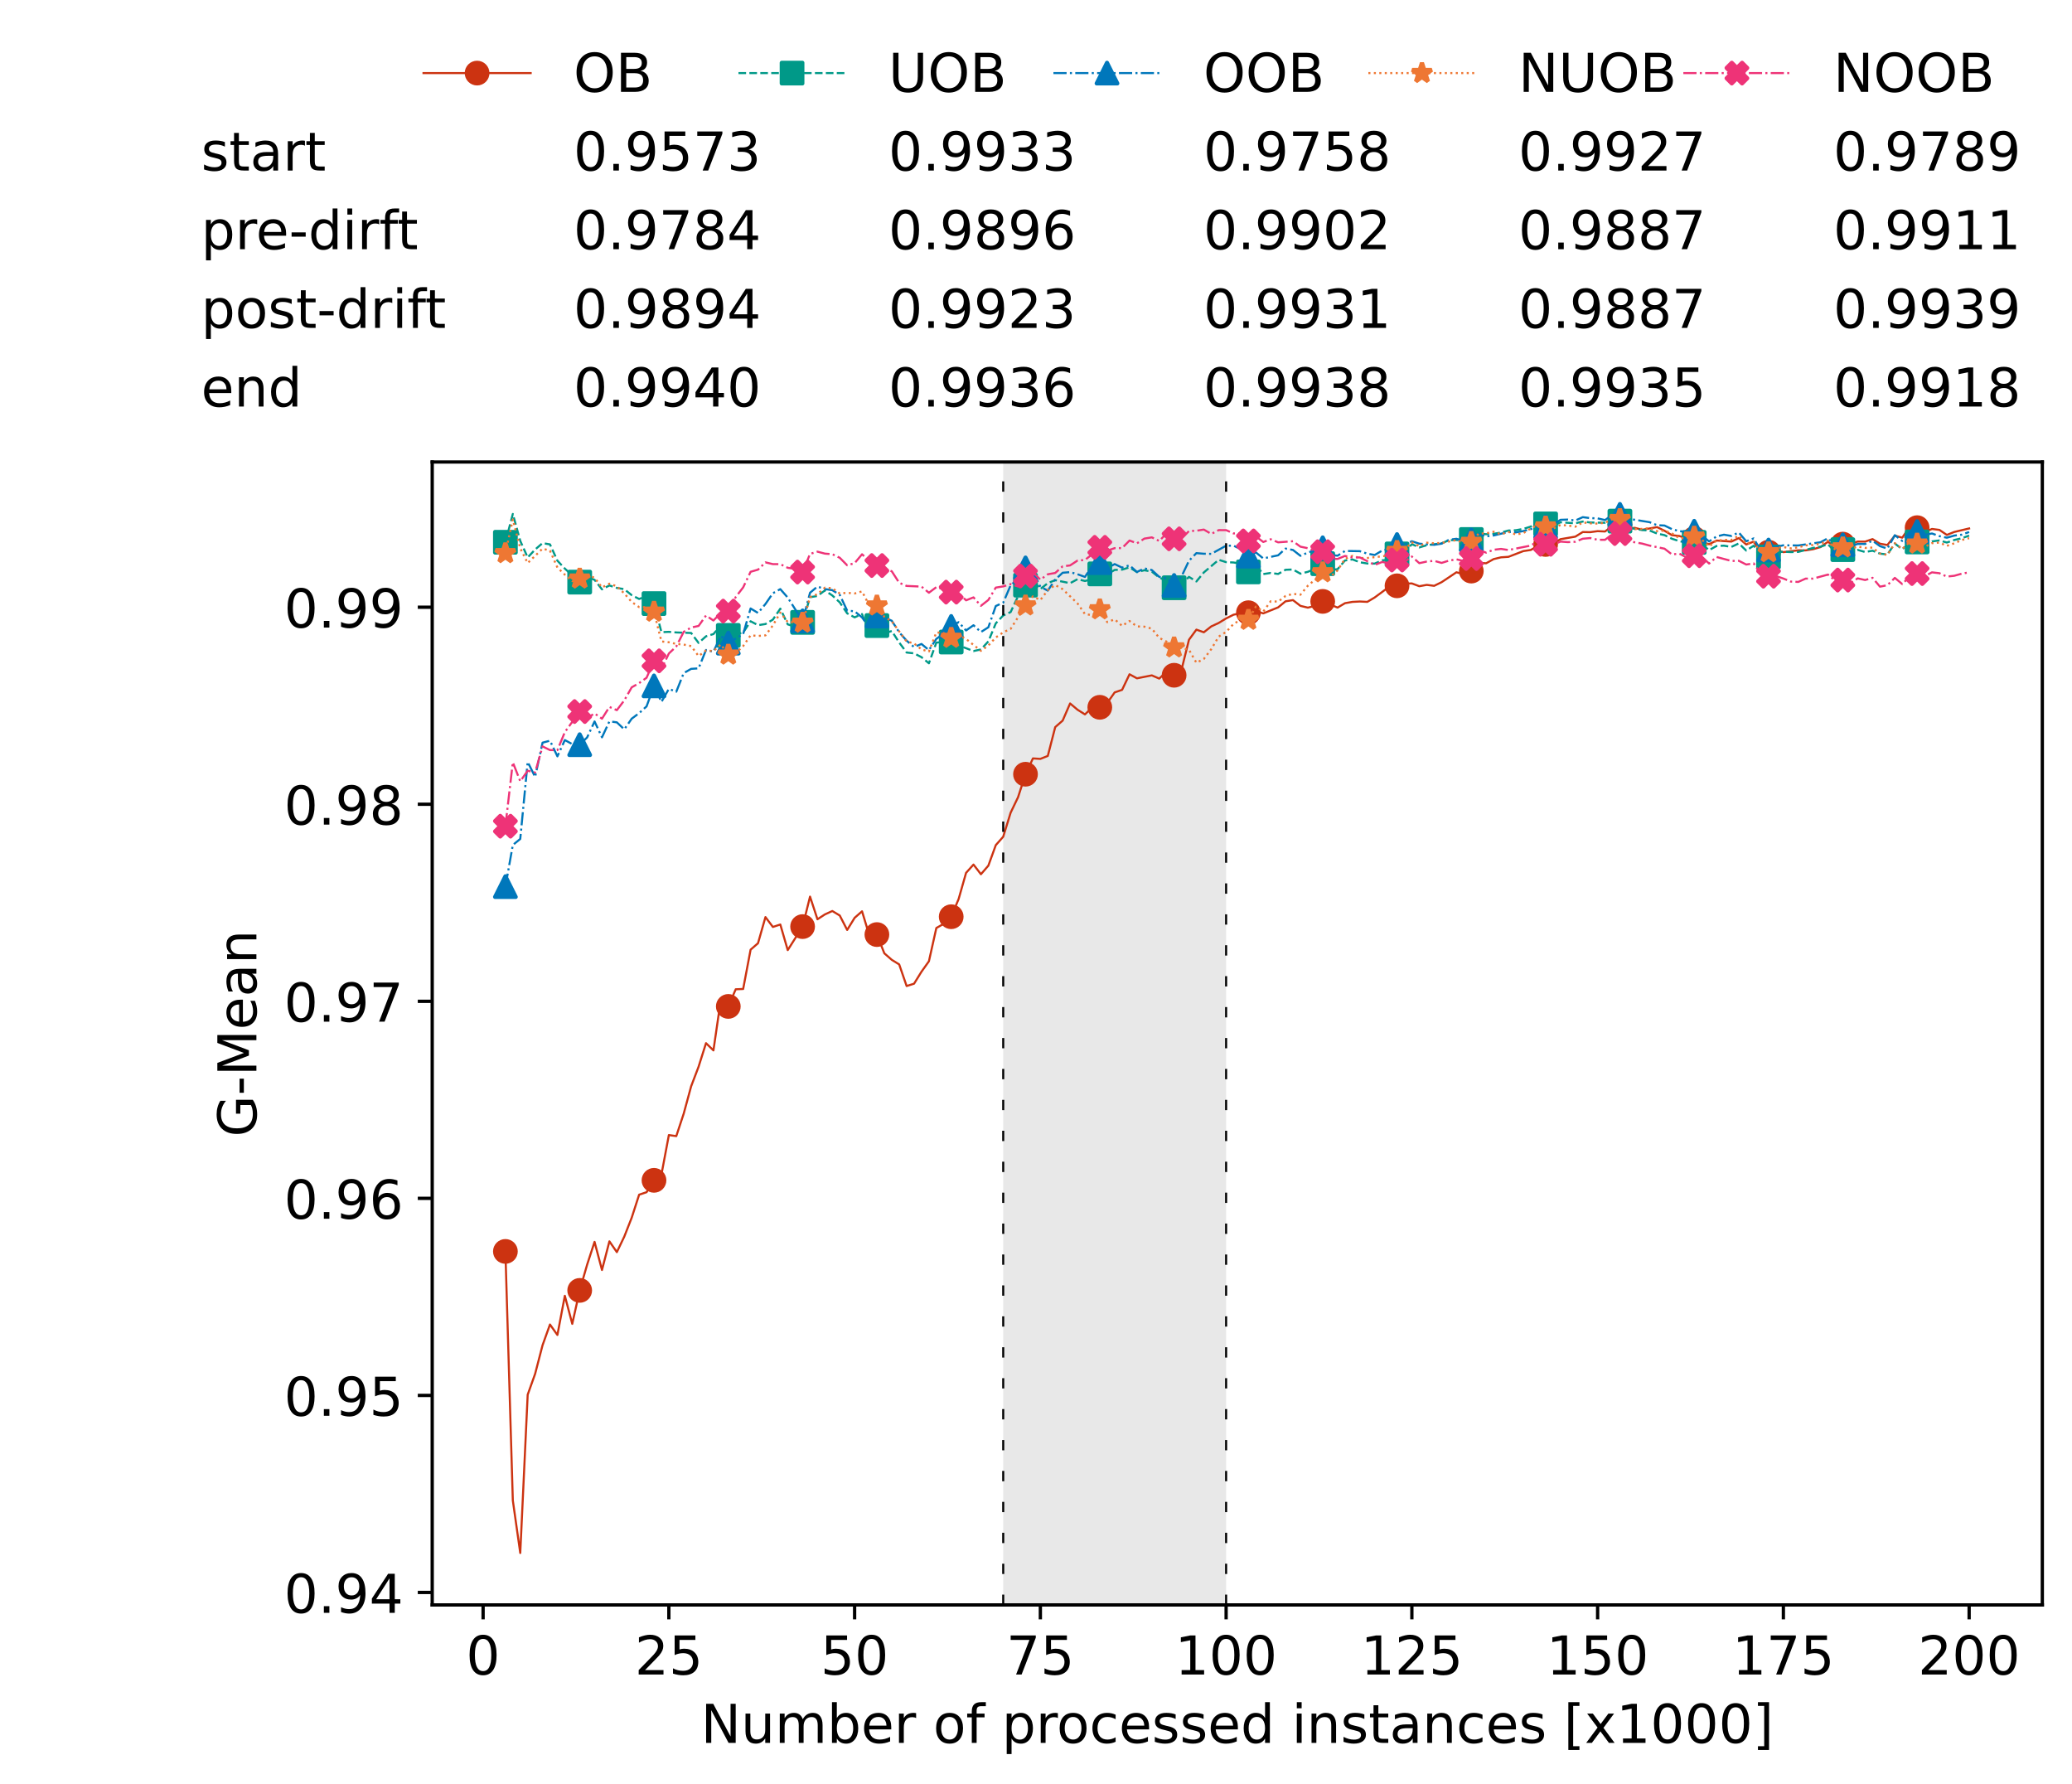 <?xml version="1.0" encoding="utf-8" standalone="no"?>
<!DOCTYPE svg PUBLIC "-//W3C//DTD SVG 1.1//EN"
  "http://www.w3.org/Graphics/SVG/1.1/DTD/svg11.dtd">
<!-- Created with matplotlib (https://matplotlib.org/) -->
<svg height="432.615pt" version="1.1" viewBox="0 0 502.65 432.615" width="502.65pt" xmlns="http://www.w3.org/2000/svg" xmlns:xlink="http://www.w3.org/1999/xlink">
 <defs>
  <style type="text/css">*{stroke-linecap:butt;stroke-linejoin:round;}</style>
 </defs>
 <g id="figure_1">
  <g id="patch_1">
   <path d="M 0 432.615 
L 502.65 432.615 
L 502.65 0 
L 0 0 
z
" style="fill:#ffffff;"/>
  </g>
  <g id="axes_1">
   <g id="patch_2">
    <path d="M 104.85 389.252 
L 495.45 389.252 
L 495.45 112.052 
L 104.85 112.052 
z
" style="fill:#ffffff;"/>
   </g>
   <g id="patch_3">
    <path clip-path="url(#p4c10aa23a8)" d="M 297.446 389.252 
L 297.446 112.052 
L 243.372 112.052 
L 243.372 389.252 
z
" style="fill:#d3d3d3;opacity:0.5;"/>
   </g>
   <g id="matplotlib.axis_1">
    <g id="xtick_1">
     <g id="line2d_1">
      <defs>
       <path d="M 0 0 
L 0 3.5 
" id="mfdd5c03ef3" style="stroke:#000000;stroke-width:0.8;"/>
      </defs>
      <g>
       <use style="stroke:#000000;stroke-width:0.8;" x="117.197" xlink:href="#mfdd5c03ef3" y="389.252"/>
      </g>
     </g>
     <g id="text_1">
      <!-- 0 -->
      <g transform="translate(113.061 406.13)scale(0.13 -0.13)">
       <defs>
        <path d="M 31.781 66.406 
Q 24.172 66.406 20.328 58.906 
Q 16.5 51.422 16.5 36.375 
Q 16.5 21.391 20.328 13.891 
Q 24.172 6.391 31.781 6.391 
Q 39.453 6.391 43.281 13.891 
Q 47.125 21.391 47.125 36.375 
Q 47.125 51.422 43.281 58.906 
Q 39.453 66.406 31.781 66.406 
z
M 31.781 74.219 
Q 44.047 74.219 50.516 64.516 
Q 56.984 54.828 56.984 36.375 
Q 56.984 17.969 50.516 8.266 
Q 44.047 -1.422 31.781 -1.422 
Q 19.531 -1.422 13.062 8.266 
Q 6.594 17.969 6.594 36.375 
Q 6.594 54.828 13.062 64.516 
Q 19.531 74.219 31.781 74.219 
z
" id="DejaVuSans-48"/>
       </defs>
       <use xlink:href="#DejaVuSans-48"/>
      </g>
     </g>
    </g>
    <g id="xtick_2">
     <g id="line2d_2">
      <g>
       <use style="stroke:#000000;stroke-width:0.8;" x="162.259" xlink:href="#mfdd5c03ef3" y="389.252"/>
      </g>
     </g>
     <g id="text_2">
      <!-- 25 -->
      <g transform="translate(153.988 406.13)scale(0.13 -0.13)">
       <defs>
        <path d="M 19.188 8.297 
L 53.609 8.297 
L 53.609 0 
L 7.328 0 
L 7.328 8.297 
Q 12.938 14.109 22.625 23.891 
Q 32.328 33.688 34.812 36.531 
Q 39.547 41.844 41.422 45.531 
Q 43.312 49.219 43.312 52.781 
Q 43.312 58.594 39.234 62.25 
Q 35.156 65.922 28.609 65.922 
Q 23.969 65.922 18.812 64.312 
Q 13.672 62.703 7.812 59.422 
L 7.812 69.391 
Q 13.766 71.781 18.938 73 
Q 24.125 74.219 28.422 74.219 
Q 39.75 74.219 46.484 68.547 
Q 53.219 62.891 53.219 53.422 
Q 53.219 48.922 51.531 44.891 
Q 49.859 40.875 45.406 35.406 
Q 44.188 33.984 37.641 27.219 
Q 31.109 20.453 19.188 8.297 
z
" id="DejaVuSans-50"/>
        <path d="M 10.797 72.906 
L 49.516 72.906 
L 49.516 64.594 
L 19.828 64.594 
L 19.828 46.734 
Q 21.969 47.469 24.109 47.828 
Q 26.266 48.188 28.422 48.188 
Q 40.625 48.188 47.75 41.5 
Q 54.891 34.812 54.891 23.391 
Q 54.891 11.625 47.562 5.094 
Q 40.234 -1.422 26.906 -1.422 
Q 22.312 -1.422 17.547 -0.641 
Q 12.797 0.141 7.719 1.703 
L 7.719 11.625 
Q 12.109 9.234 16.797 8.062 
Q 21.484 6.891 26.703 6.891 
Q 35.156 6.891 40.078 11.328 
Q 45.016 15.766 45.016 23.391 
Q 45.016 31 40.078 35.438 
Q 35.156 39.891 26.703 39.891 
Q 22.75 39.891 18.812 39.016 
Q 14.891 38.141 10.797 36.281 
z
" id="DejaVuSans-53"/>
       </defs>
       <use xlink:href="#DejaVuSans-50"/>
       <use x="63.623" xlink:href="#DejaVuSans-53"/>
      </g>
     </g>
    </g>
    <g id="xtick_3">
     <g id="line2d_3">
      <g>
       <use style="stroke:#000000;stroke-width:0.8;" x="207.322" xlink:href="#mfdd5c03ef3" y="389.252"/>
      </g>
     </g>
     <g id="text_3">
      <!-- 50 -->
      <g transform="translate(199.05 406.13)scale(0.13 -0.13)">
       <use xlink:href="#DejaVuSans-53"/>
       <use x="63.623" xlink:href="#DejaVuSans-48"/>
      </g>
     </g>
    </g>
    <g id="xtick_4">
     <g id="line2d_4">
      <g>
       <use style="stroke:#000000;stroke-width:0.8;" x="252.384" xlink:href="#mfdd5c03ef3" y="389.252"/>
      </g>
     </g>
     <g id="text_4">
      <!-- 75 -->
      <g transform="translate(244.113 406.13)scale(0.13 -0.13)">
       <defs>
        <path d="M 8.203 72.906 
L 55.078 72.906 
L 55.078 68.703 
L 28.609 0 
L 18.312 0 
L 43.219 64.594 
L 8.203 64.594 
z
" id="DejaVuSans-55"/>
       </defs>
       <use xlink:href="#DejaVuSans-55"/>
       <use x="63.623" xlink:href="#DejaVuSans-53"/>
      </g>
     </g>
    </g>
    <g id="xtick_5">
     <g id="line2d_5">
      <g>
       <use style="stroke:#000000;stroke-width:0.8;" x="297.446" xlink:href="#mfdd5c03ef3" y="389.252"/>
      </g>
     </g>
     <g id="text_5">
      <!-- 100 -->
      <g transform="translate(285.039 406.13)scale(0.13 -0.13)">
       <defs>
        <path d="M 12.406 8.297 
L 28.516 8.297 
L 28.516 63.922 
L 10.984 60.406 
L 10.984 69.391 
L 28.422 72.906 
L 38.281 72.906 
L 38.281 8.297 
L 54.391 8.297 
L 54.391 0 
L 12.406 0 
z
" id="DejaVuSans-49"/>
       </defs>
       <use xlink:href="#DejaVuSans-49"/>
       <use x="63.623" xlink:href="#DejaVuSans-48"/>
       <use x="127.246" xlink:href="#DejaVuSans-48"/>
      </g>
     </g>
    </g>
    <g id="xtick_6">
     <g id="line2d_6">
      <g>
       <use style="stroke:#000000;stroke-width:0.8;" x="342.509" xlink:href="#mfdd5c03ef3" y="389.252"/>
      </g>
     </g>
     <g id="text_6">
      <!-- 125 -->
      <g transform="translate(330.102 406.13)scale(0.13 -0.13)">
       <use xlink:href="#DejaVuSans-49"/>
       <use x="63.623" xlink:href="#DejaVuSans-50"/>
       <use x="127.246" xlink:href="#DejaVuSans-53"/>
      </g>
     </g>
    </g>
    <g id="xtick_7">
     <g id="line2d_7">
      <g>
       <use style="stroke:#000000;stroke-width:0.8;" x="387.571" xlink:href="#mfdd5c03ef3" y="389.252"/>
      </g>
     </g>
     <g id="text_7">
      <!-- 150 -->
      <g transform="translate(375.164 406.13)scale(0.13 -0.13)">
       <use xlink:href="#DejaVuSans-49"/>
       <use x="63.623" xlink:href="#DejaVuSans-53"/>
       <use x="127.246" xlink:href="#DejaVuSans-48"/>
      </g>
     </g>
    </g>
    <g id="xtick_8">
     <g id="line2d_8">
      <g>
       <use style="stroke:#000000;stroke-width:0.8;" x="432.633" xlink:href="#mfdd5c03ef3" y="389.252"/>
      </g>
     </g>
     <g id="text_8">
      <!-- 175 -->
      <g transform="translate(420.226 406.13)scale(0.13 -0.13)">
       <use xlink:href="#DejaVuSans-49"/>
       <use x="63.623" xlink:href="#DejaVuSans-55"/>
       <use x="127.246" xlink:href="#DejaVuSans-53"/>
      </g>
     </g>
    </g>
    <g id="xtick_9">
     <g id="line2d_9">
      <g>
       <use style="stroke:#000000;stroke-width:0.8;" x="477.695" xlink:href="#mfdd5c03ef3" y="389.252"/>
      </g>
     </g>
     <g id="text_9">
      <!-- 200 -->
      <g transform="translate(465.289 406.13)scale(0.13 -0.13)">
       <use xlink:href="#DejaVuSans-50"/>
       <use x="63.623" xlink:href="#DejaVuSans-48"/>
       <use x="127.246" xlink:href="#DejaVuSans-48"/>
      </g>
     </g>
    </g>
    <g id="text_10">
     <!-- Number of processed instances [x1000] -->
     <g transform="translate(170.025 422.711)scale(0.13 -0.13)">
      <defs>
       <path d="M 9.812 72.906 
L 23.094 72.906 
L 55.422 11.922 
L 55.422 72.906 
L 64.984 72.906 
L 64.984 0 
L 51.703 0 
L 19.391 60.984 
L 19.391 0 
L 9.812 0 
z
" id="DejaVuSans-78"/>
       <path d="M 8.5 21.578 
L 8.5 54.688 
L 17.484 54.688 
L 17.484 21.922 
Q 17.484 14.156 20.5 10.266 
Q 23.531 6.391 29.594 6.391 
Q 36.859 6.391 41.078 11.031 
Q 45.312 15.672 45.312 23.688 
L 45.312 54.688 
L 54.297 54.688 
L 54.297 0 
L 45.312 0 
L 45.312 8.406 
Q 42.047 3.422 37.719 1 
Q 33.406 -1.422 27.688 -1.422 
Q 18.266 -1.422 13.375 4.438 
Q 8.5 10.297 8.5 21.578 
z
M 31.109 56 
z
" id="DejaVuSans-117"/>
       <path d="M 52 44.188 
Q 55.375 50.25 60.062 53.125 
Q 64.75 56 71.094 56 
Q 79.641 56 84.281 50.016 
Q 88.922 44.047 88.922 33.016 
L 88.922 0 
L 79.891 0 
L 79.891 32.719 
Q 79.891 40.578 77.094 44.375 
Q 74.312 48.188 68.609 48.188 
Q 61.625 48.188 57.562 43.547 
Q 53.516 38.922 53.516 30.906 
L 53.516 0 
L 44.484 0 
L 44.484 32.719 
Q 44.484 40.625 41.703 44.406 
Q 38.922 48.188 33.109 48.188 
Q 26.219 48.188 22.156 43.531 
Q 18.109 38.875 18.109 30.906 
L 18.109 0 
L 9.078 0 
L 9.078 54.688 
L 18.109 54.688 
L 18.109 46.188 
Q 21.188 51.219 25.484 53.609 
Q 29.781 56 35.688 56 
Q 41.656 56 45.828 52.969 
Q 50 49.953 52 44.188 
z
" id="DejaVuSans-109"/>
       <path d="M 48.688 27.297 
Q 48.688 37.203 44.609 42.844 
Q 40.531 48.484 33.406 48.484 
Q 26.266 48.484 22.188 42.844 
Q 18.109 37.203 18.109 27.297 
Q 18.109 17.391 22.188 11.75 
Q 26.266 6.109 33.406 6.109 
Q 40.531 6.109 44.609 11.75 
Q 48.688 17.391 48.688 27.297 
z
M 18.109 46.391 
Q 20.953 51.266 25.266 53.625 
Q 29.594 56 35.594 56 
Q 45.562 56 51.781 48.094 
Q 58.016 40.188 58.016 27.297 
Q 58.016 14.406 51.781 6.484 
Q 45.562 -1.422 35.594 -1.422 
Q 29.594 -1.422 25.266 0.953 
Q 20.953 3.328 18.109 8.203 
L 18.109 0 
L 9.078 0 
L 9.078 75.984 
L 18.109 75.984 
z
" id="DejaVuSans-98"/>
       <path d="M 56.203 29.594 
L 56.203 25.203 
L 14.891 25.203 
Q 15.484 15.922 20.484 11.062 
Q 25.484 6.203 34.422 6.203 
Q 39.594 6.203 44.453 7.469 
Q 49.312 8.734 54.109 11.281 
L 54.109 2.781 
Q 49.266 0.734 44.188 -0.344 
Q 39.109 -1.422 33.891 -1.422 
Q 20.797 -1.422 13.156 6.188 
Q 5.516 13.812 5.516 26.812 
Q 5.516 40.234 12.766 48.109 
Q 20.016 56 32.328 56 
Q 43.359 56 49.781 48.891 
Q 56.203 41.797 56.203 29.594 
z
M 47.219 32.234 
Q 47.125 39.594 43.094 43.984 
Q 39.062 48.391 32.422 48.391 
Q 24.906 48.391 20.391 44.141 
Q 15.875 39.891 15.188 32.172 
z
" id="DejaVuSans-101"/>
       <path d="M 41.109 46.297 
Q 39.594 47.172 37.812 47.578 
Q 36.031 48 33.891 48 
Q 26.266 48 22.188 43.047 
Q 18.109 38.094 18.109 28.812 
L 18.109 0 
L 9.078 0 
L 9.078 54.688 
L 18.109 54.688 
L 18.109 46.188 
Q 20.953 51.172 25.484 53.578 
Q 30.031 56 36.531 56 
Q 37.453 56 38.578 55.875 
Q 39.703 55.766 41.062 55.516 
z
" id="DejaVuSans-114"/>
       <path id="DejaVuSans-32"/>
       <path d="M 30.609 48.391 
Q 23.391 48.391 19.188 42.75 
Q 14.984 37.109 14.984 27.297 
Q 14.984 17.484 19.156 11.844 
Q 23.344 6.203 30.609 6.203 
Q 37.797 6.203 41.984 11.859 
Q 46.188 17.531 46.188 27.297 
Q 46.188 37.016 41.984 42.703 
Q 37.797 48.391 30.609 48.391 
z
M 30.609 56 
Q 42.328 56 49.016 48.375 
Q 55.719 40.766 55.719 27.297 
Q 55.719 13.875 49.016 6.219 
Q 42.328 -1.422 30.609 -1.422 
Q 18.844 -1.422 12.172 6.219 
Q 5.516 13.875 5.516 27.297 
Q 5.516 40.766 12.172 48.375 
Q 18.844 56 30.609 56 
z
" id="DejaVuSans-111"/>
       <path d="M 37.109 75.984 
L 37.109 68.5 
L 28.516 68.5 
Q 23.688 68.5 21.797 66.547 
Q 19.922 64.594 19.922 59.516 
L 19.922 54.688 
L 34.719 54.688 
L 34.719 47.703 
L 19.922 47.703 
L 19.922 0 
L 10.891 0 
L 10.891 47.703 
L 2.297 47.703 
L 2.297 54.688 
L 10.891 54.688 
L 10.891 58.5 
Q 10.891 67.625 15.141 71.797 
Q 19.391 75.984 28.609 75.984 
z
" id="DejaVuSans-102"/>
       <path d="M 18.109 8.203 
L 18.109 -20.797 
L 9.078 -20.797 
L 9.078 54.688 
L 18.109 54.688 
L 18.109 46.391 
Q 20.953 51.266 25.266 53.625 
Q 29.594 56 35.594 56 
Q 45.562 56 51.781 48.094 
Q 58.016 40.188 58.016 27.297 
Q 58.016 14.406 51.781 6.484 
Q 45.562 -1.422 35.594 -1.422 
Q 29.594 -1.422 25.266 0.953 
Q 20.953 3.328 18.109 8.203 
z
M 48.688 27.297 
Q 48.688 37.203 44.609 42.844 
Q 40.531 48.484 33.406 48.484 
Q 26.266 48.484 22.188 42.844 
Q 18.109 37.203 18.109 27.297 
Q 18.109 17.391 22.188 11.75 
Q 26.266 6.109 33.406 6.109 
Q 40.531 6.109 44.609 11.75 
Q 48.688 17.391 48.688 27.297 
z
" id="DejaVuSans-112"/>
       <path d="M 48.781 52.594 
L 48.781 44.188 
Q 44.969 46.297 41.141 47.344 
Q 37.312 48.391 33.406 48.391 
Q 24.656 48.391 19.812 42.844 
Q 14.984 37.312 14.984 27.297 
Q 14.984 17.281 19.812 11.734 
Q 24.656 6.203 33.406 6.203 
Q 37.312 6.203 41.141 7.25 
Q 44.969 8.297 48.781 10.406 
L 48.781 2.094 
Q 45.016 0.344 40.984 -0.531 
Q 36.969 -1.422 32.422 -1.422 
Q 20.062 -1.422 12.781 6.344 
Q 5.516 14.109 5.516 27.297 
Q 5.516 40.672 12.859 48.328 
Q 20.219 56 33.016 56 
Q 37.156 56 41.109 55.141 
Q 45.062 54.297 48.781 52.594 
z
" id="DejaVuSans-99"/>
       <path d="M 44.281 53.078 
L 44.281 44.578 
Q 40.484 46.531 36.375 47.5 
Q 32.281 48.484 27.875 48.484 
Q 21.188 48.484 17.844 46.438 
Q 14.5 44.391 14.5 40.281 
Q 14.5 37.156 16.891 35.375 
Q 19.281 33.594 26.516 31.984 
L 29.594 31.297 
Q 39.156 29.25 43.188 25.516 
Q 47.219 21.781 47.219 15.094 
Q 47.219 7.469 41.188 3.016 
Q 35.156 -1.422 24.609 -1.422 
Q 20.219 -1.422 15.453 -0.562 
Q 10.688 0.297 5.422 2 
L 5.422 11.281 
Q 10.406 8.688 15.234 7.391 
Q 20.062 6.109 24.812 6.109 
Q 31.156 6.109 34.562 8.281 
Q 37.984 10.453 37.984 14.406 
Q 37.984 18.062 35.516 20.016 
Q 33.062 21.969 24.703 23.781 
L 21.578 24.516 
Q 13.234 26.266 9.516 29.906 
Q 5.812 33.547 5.812 39.891 
Q 5.812 47.609 11.281 51.797 
Q 16.75 56 26.812 56 
Q 31.781 56 36.172 55.266 
Q 40.578 54.547 44.281 53.078 
z
" id="DejaVuSans-115"/>
       <path d="M 45.406 46.391 
L 45.406 75.984 
L 54.391 75.984 
L 54.391 0 
L 45.406 0 
L 45.406 8.203 
Q 42.578 3.328 38.25 0.953 
Q 33.938 -1.422 27.875 -1.422 
Q 17.969 -1.422 11.734 6.484 
Q 5.516 14.406 5.516 27.297 
Q 5.516 40.188 11.734 48.094 
Q 17.969 56 27.875 56 
Q 33.938 56 38.25 53.625 
Q 42.578 51.266 45.406 46.391 
z
M 14.797 27.297 
Q 14.797 17.391 18.875 11.75 
Q 22.953 6.109 30.078 6.109 
Q 37.203 6.109 41.297 11.75 
Q 45.406 17.391 45.406 27.297 
Q 45.406 37.203 41.297 42.844 
Q 37.203 48.484 30.078 48.484 
Q 22.953 48.484 18.875 42.844 
Q 14.797 37.203 14.797 27.297 
z
" id="DejaVuSans-100"/>
       <path d="M 9.422 54.688 
L 18.406 54.688 
L 18.406 0 
L 9.422 0 
z
M 9.422 75.984 
L 18.406 75.984 
L 18.406 64.594 
L 9.422 64.594 
z
" id="DejaVuSans-105"/>
       <path d="M 54.891 33.016 
L 54.891 0 
L 45.906 0 
L 45.906 32.719 
Q 45.906 40.484 42.875 44.328 
Q 39.844 48.188 33.797 48.188 
Q 26.516 48.188 22.312 43.547 
Q 18.109 38.922 18.109 30.906 
L 18.109 0 
L 9.078 0 
L 9.078 54.688 
L 18.109 54.688 
L 18.109 46.188 
Q 21.344 51.125 25.703 53.562 
Q 30.078 56 35.797 56 
Q 45.219 56 50.047 50.172 
Q 54.891 44.344 54.891 33.016 
z
" id="DejaVuSans-110"/>
       <path d="M 18.312 70.219 
L 18.312 54.688 
L 36.812 54.688 
L 36.812 47.703 
L 18.312 47.703 
L 18.312 18.016 
Q 18.312 11.328 20.141 9.422 
Q 21.969 7.516 27.594 7.516 
L 36.812 7.516 
L 36.812 0 
L 27.594 0 
Q 17.188 0 13.234 3.875 
Q 9.281 7.766 9.281 18.016 
L 9.281 47.703 
L 2.688 47.703 
L 2.688 54.688 
L 9.281 54.688 
L 9.281 70.219 
z
" id="DejaVuSans-116"/>
       <path d="M 34.281 27.484 
Q 23.391 27.484 19.188 25 
Q 14.984 22.516 14.984 16.5 
Q 14.984 11.719 18.141 8.906 
Q 21.297 6.109 26.703 6.109 
Q 34.188 6.109 38.703 11.406 
Q 43.219 16.703 43.219 25.484 
L 43.219 27.484 
z
M 52.203 31.203 
L 52.203 0 
L 43.219 0 
L 43.219 8.297 
Q 40.141 3.328 35.547 0.953 
Q 30.953 -1.422 24.312 -1.422 
Q 15.922 -1.422 10.953 3.297 
Q 6 8.016 6 15.922 
Q 6 25.141 12.172 29.828 
Q 18.359 34.516 30.609 34.516 
L 43.219 34.516 
L 43.219 35.406 
Q 43.219 41.609 39.141 45 
Q 35.062 48.391 27.688 48.391 
Q 23 48.391 18.547 47.266 
Q 14.109 46.141 10.016 43.891 
L 10.016 52.203 
Q 14.938 54.109 19.578 55.047 
Q 24.219 56 28.609 56 
Q 40.484 56 46.344 49.844 
Q 52.203 43.703 52.203 31.203 
z
" id="DejaVuSans-97"/>
       <path d="M 8.594 75.984 
L 29.297 75.984 
L 29.297 69 
L 17.578 69 
L 17.578 -6.203 
L 29.297 -6.203 
L 29.297 -13.188 
L 8.594 -13.188 
z
" id="DejaVuSans-91"/>
       <path d="M 54.891 54.688 
L 35.109 28.078 
L 55.906 0 
L 45.312 0 
L 29.391 21.484 
L 13.484 0 
L 2.875 0 
L 24.125 28.609 
L 4.688 54.688 
L 15.281 54.688 
L 29.781 35.203 
L 44.281 54.688 
z
" id="DejaVuSans-120"/>
       <path d="M 30.422 75.984 
L 30.422 -13.188 
L 9.719 -13.188 
L 9.719 -6.203 
L 21.391 -6.203 
L 21.391 69 
L 9.719 69 
L 9.719 75.984 
z
" id="DejaVuSans-93"/>
      </defs>
      <use xlink:href="#DejaVuSans-78"/>
      <use x="74.805" xlink:href="#DejaVuSans-117"/>
      <use x="138.184" xlink:href="#DejaVuSans-109"/>
      <use x="235.596" xlink:href="#DejaVuSans-98"/>
      <use x="299.072" xlink:href="#DejaVuSans-101"/>
      <use x="360.596" xlink:href="#DejaVuSans-114"/>
      <use x="401.709" xlink:href="#DejaVuSans-32"/>
      <use x="433.496" xlink:href="#DejaVuSans-111"/>
      <use x="494.678" xlink:href="#DejaVuSans-102"/>
      <use x="529.883" xlink:href="#DejaVuSans-32"/>
      <use x="561.67" xlink:href="#DejaVuSans-112"/>
      <use x="625.146" xlink:href="#DejaVuSans-114"/>
      <use x="664.01" xlink:href="#DejaVuSans-111"/>
      <use x="725.191" xlink:href="#DejaVuSans-99"/>
      <use x="780.172" xlink:href="#DejaVuSans-101"/>
      <use x="841.695" xlink:href="#DejaVuSans-115"/>
      <use x="893.795" xlink:href="#DejaVuSans-115"/>
      <use x="945.895" xlink:href="#DejaVuSans-101"/>
      <use x="1007.418" xlink:href="#DejaVuSans-100"/>
      <use x="1070.895" xlink:href="#DejaVuSans-32"/>
      <use x="1102.682" xlink:href="#DejaVuSans-105"/>
      <use x="1130.465" xlink:href="#DejaVuSans-110"/>
      <use x="1193.844" xlink:href="#DejaVuSans-115"/>
      <use x="1245.943" xlink:href="#DejaVuSans-116"/>
      <use x="1285.152" xlink:href="#DejaVuSans-97"/>
      <use x="1346.432" xlink:href="#DejaVuSans-110"/>
      <use x="1409.811" xlink:href="#DejaVuSans-99"/>
      <use x="1464.791" xlink:href="#DejaVuSans-101"/>
      <use x="1526.314" xlink:href="#DejaVuSans-115"/>
      <use x="1578.414" xlink:href="#DejaVuSans-32"/>
      <use x="1610.201" xlink:href="#DejaVuSans-91"/>
      <use x="1649.215" xlink:href="#DejaVuSans-120"/>
      <use x="1708.395" xlink:href="#DejaVuSans-49"/>
      <use x="1772.018" xlink:href="#DejaVuSans-48"/>
      <use x="1835.641" xlink:href="#DejaVuSans-48"/>
      <use x="1899.264" xlink:href="#DejaVuSans-48"/>
      <use x="1962.887" xlink:href="#DejaVuSans-93"/>
     </g>
    </g>
   </g>
   <g id="matplotlib.axis_2">
    <g id="ytick_1">
     <g id="line2d_10">
      <defs>
       <path d="M 0 0 
L -3.5 0 
" id="m9de3673d2d" style="stroke:#000000;stroke-width:0.8;"/>
      </defs>
      <g>
       <use style="stroke:#000000;stroke-width:0.8;" x="104.85" xlink:href="#m9de3673d2d" y="386.227"/>
      </g>
     </g>
     <g id="text_11">
      <!-- 0.94 -->
      <g transform="translate(68.905 391.166)scale(0.13 -0.13)">
       <defs>
        <path d="M 10.688 12.406 
L 21 12.406 
L 21 0 
L 10.688 0 
z
" id="DejaVuSans-46"/>
        <path d="M 10.984 1.516 
L 10.984 10.5 
Q 14.703 8.734 18.5 7.812 
Q 22.312 6.891 25.984 6.891 
Q 35.75 6.891 40.891 13.453 
Q 46.047 20.016 46.781 33.406 
Q 43.953 29.203 39.594 26.953 
Q 35.25 24.703 29.984 24.703 
Q 19.047 24.703 12.672 31.312 
Q 6.297 37.938 6.297 49.422 
Q 6.297 60.641 12.938 67.422 
Q 19.578 74.219 30.609 74.219 
Q 43.266 74.219 49.922 64.516 
Q 56.594 54.828 56.594 36.375 
Q 56.594 19.141 48.406 8.859 
Q 40.234 -1.422 26.422 -1.422 
Q 22.703 -1.422 18.891 -0.688 
Q 15.094 0.047 10.984 1.516 
z
M 30.609 32.422 
Q 37.25 32.422 41.125 36.953 
Q 45.016 41.5 45.016 49.422 
Q 45.016 57.281 41.125 61.844 
Q 37.25 66.406 30.609 66.406 
Q 23.969 66.406 20.094 61.844 
Q 16.219 57.281 16.219 49.422 
Q 16.219 41.5 20.094 36.953 
Q 23.969 32.422 30.609 32.422 
z
" id="DejaVuSans-57"/>
        <path d="M 37.797 64.312 
L 12.891 25.391 
L 37.797 25.391 
z
M 35.203 72.906 
L 47.609 72.906 
L 47.609 25.391 
L 58.016 25.391 
L 58.016 17.188 
L 47.609 17.188 
L 47.609 0 
L 37.797 0 
L 37.797 17.188 
L 4.891 17.188 
L 4.891 26.703 
z
" id="DejaVuSans-52"/>
       </defs>
       <use xlink:href="#DejaVuSans-48"/>
       <use x="63.623" xlink:href="#DejaVuSans-46"/>
       <use x="95.41" xlink:href="#DejaVuSans-57"/>
       <use x="159.033" xlink:href="#DejaVuSans-52"/>
      </g>
     </g>
    </g>
    <g id="ytick_2">
     <g id="line2d_11">
      <g>
       <use style="stroke:#000000;stroke-width:0.8;" x="104.85" xlink:href="#m9de3673d2d" y="338.435"/>
      </g>
     </g>
     <g id="text_12">
      <!-- 0.95 -->
      <g transform="translate(68.905 343.374)scale(0.13 -0.13)">
       <use xlink:href="#DejaVuSans-48"/>
       <use x="63.623" xlink:href="#DejaVuSans-46"/>
       <use x="95.41" xlink:href="#DejaVuSans-57"/>
       <use x="159.033" xlink:href="#DejaVuSans-53"/>
      </g>
     </g>
    </g>
    <g id="ytick_3">
     <g id="line2d_12">
      <g>
       <use style="stroke:#000000;stroke-width:0.8;" x="104.85" xlink:href="#m9de3673d2d" y="290.642"/>
      </g>
     </g>
     <g id="text_13">
      <!-- 0.96 -->
      <g transform="translate(68.905 295.581)scale(0.13 -0.13)">
       <defs>
        <path d="M 33.016 40.375 
Q 26.375 40.375 22.484 35.828 
Q 18.609 31.297 18.609 23.391 
Q 18.609 15.531 22.484 10.953 
Q 26.375 6.391 33.016 6.391 
Q 39.656 6.391 43.531 10.953 
Q 47.406 15.531 47.406 23.391 
Q 47.406 31.297 43.531 35.828 
Q 39.656 40.375 33.016 40.375 
z
M 52.594 71.297 
L 52.594 62.312 
Q 48.875 64.062 45.094 64.984 
Q 41.312 65.922 37.594 65.922 
Q 27.828 65.922 22.672 59.328 
Q 17.531 52.734 16.797 39.406 
Q 19.672 43.656 24.016 45.922 
Q 28.375 48.188 33.594 48.188 
Q 44.578 48.188 50.953 41.516 
Q 57.328 34.859 57.328 23.391 
Q 57.328 12.156 50.688 5.359 
Q 44.047 -1.422 33.016 -1.422 
Q 20.359 -1.422 13.672 8.266 
Q 6.984 17.969 6.984 36.375 
Q 6.984 53.656 15.188 63.938 
Q 23.391 74.219 37.203 74.219 
Q 40.922 74.219 44.703 73.484 
Q 48.484 72.75 52.594 71.297 
z
" id="DejaVuSans-54"/>
       </defs>
       <use xlink:href="#DejaVuSans-48"/>
       <use x="63.623" xlink:href="#DejaVuSans-46"/>
       <use x="95.41" xlink:href="#DejaVuSans-57"/>
       <use x="159.033" xlink:href="#DejaVuSans-54"/>
      </g>
     </g>
    </g>
    <g id="ytick_4">
     <g id="line2d_13">
      <g>
       <use style="stroke:#000000;stroke-width:0.8;" x="104.85" xlink:href="#m9de3673d2d" y="242.85"/>
      </g>
     </g>
     <g id="text_14">
      <!-- 0.97 -->
      <g transform="translate(68.905 247.789)scale(0.13 -0.13)">
       <use xlink:href="#DejaVuSans-48"/>
       <use x="63.623" xlink:href="#DejaVuSans-46"/>
       <use x="95.41" xlink:href="#DejaVuSans-57"/>
       <use x="159.033" xlink:href="#DejaVuSans-55"/>
      </g>
     </g>
    </g>
    <g id="ytick_5">
     <g id="line2d_14">
      <g>
       <use style="stroke:#000000;stroke-width:0.8;" x="104.85" xlink:href="#m9de3673d2d" y="195.058"/>
      </g>
     </g>
     <g id="text_15">
      <!-- 0.98 -->
      <g transform="translate(68.905 199.997)scale(0.13 -0.13)">
       <defs>
        <path d="M 31.781 34.625 
Q 24.75 34.625 20.719 30.859 
Q 16.703 27.094 16.703 20.516 
Q 16.703 13.922 20.719 10.156 
Q 24.75 6.391 31.781 6.391 
Q 38.812 6.391 42.859 10.172 
Q 46.922 13.969 46.922 20.516 
Q 46.922 27.094 42.891 30.859 
Q 38.875 34.625 31.781 34.625 
z
M 21.922 38.812 
Q 15.578 40.375 12.031 44.719 
Q 8.5 49.078 8.5 55.328 
Q 8.5 64.062 14.719 69.141 
Q 20.953 74.219 31.781 74.219 
Q 42.672 74.219 48.875 69.141 
Q 55.078 64.062 55.078 55.328 
Q 55.078 49.078 51.531 44.719 
Q 48 40.375 41.703 38.812 
Q 48.828 37.156 52.797 32.312 
Q 56.781 27.484 56.781 20.516 
Q 56.781 9.906 50.312 4.234 
Q 43.844 -1.422 31.781 -1.422 
Q 19.734 -1.422 13.25 4.234 
Q 6.781 9.906 6.781 20.516 
Q 6.781 27.484 10.781 32.312 
Q 14.797 37.156 21.922 38.812 
z
M 18.312 54.391 
Q 18.312 48.734 21.844 45.562 
Q 25.391 42.391 31.781 42.391 
Q 38.141 42.391 41.719 45.562 
Q 45.312 48.734 45.312 54.391 
Q 45.312 60.062 41.719 63.234 
Q 38.141 66.406 31.781 66.406 
Q 25.391 66.406 21.844 63.234 
Q 18.312 60.062 18.312 54.391 
z
" id="DejaVuSans-56"/>
       </defs>
       <use xlink:href="#DejaVuSans-48"/>
       <use x="63.623" xlink:href="#DejaVuSans-46"/>
       <use x="95.41" xlink:href="#DejaVuSans-57"/>
       <use x="159.033" xlink:href="#DejaVuSans-56"/>
      </g>
     </g>
    </g>
    <g id="ytick_6">
     <g id="line2d_15">
      <g>
       <use style="stroke:#000000;stroke-width:0.8;" x="104.85" xlink:href="#m9de3673d2d" y="147.266"/>
      </g>
     </g>
     <g id="text_16">
      <!-- 0.99 -->
      <g transform="translate(68.905 152.205)scale(0.13 -0.13)">
       <use xlink:href="#DejaVuSans-48"/>
       <use x="63.623" xlink:href="#DejaVuSans-46"/>
       <use x="95.41" xlink:href="#DejaVuSans-57"/>
       <use x="159.033" xlink:href="#DejaVuSans-57"/>
      </g>
     </g>
    </g>
    <g id="text_17">
     <!-- G-Mean -->
     <g transform="translate(62.201 275.744)rotate(-90)scale(0.13 -0.13)">
      <defs>
       <path d="M 59.516 10.406 
L 59.516 29.984 
L 43.406 29.984 
L 43.406 38.094 
L 69.281 38.094 
L 69.281 6.781 
Q 63.578 2.734 56.688 0.656 
Q 49.812 -1.422 42 -1.422 
Q 24.906 -1.422 15.25 8.562 
Q 5.609 18.562 5.609 36.375 
Q 5.609 54.25 15.25 64.234 
Q 24.906 74.219 42 74.219 
Q 49.125 74.219 55.547 72.453 
Q 61.969 70.703 67.391 67.281 
L 67.391 56.781 
Q 61.922 61.422 55.766 63.766 
Q 49.609 66.109 42.828 66.109 
Q 29.438 66.109 22.719 58.641 
Q 16.016 51.172 16.016 36.375 
Q 16.016 21.625 22.719 14.156 
Q 29.438 6.688 42.828 6.688 
Q 48.047 6.688 52.141 7.594 
Q 56.25 8.5 59.516 10.406 
z
" id="DejaVuSans-71"/>
       <path d="M 4.891 31.391 
L 31.203 31.391 
L 31.203 23.391 
L 4.891 23.391 
z
" id="DejaVuSans-45"/>
       <path d="M 9.812 72.906 
L 24.516 72.906 
L 43.109 23.297 
L 61.812 72.906 
L 76.516 72.906 
L 76.516 0 
L 66.891 0 
L 66.891 64.016 
L 48.094 14.016 
L 38.188 14.016 
L 19.391 64.016 
L 19.391 0 
L 9.812 0 
z
" id="DejaVuSans-77"/>
      </defs>
      <use xlink:href="#DejaVuSans-71"/>
      <use x="77.49" xlink:href="#DejaVuSans-45"/>
      <use x="113.574" xlink:href="#DejaVuSans-77"/>
      <use x="199.854" xlink:href="#DejaVuSans-101"/>
      <use x="261.377" xlink:href="#DejaVuSans-97"/>
      <use x="322.656" xlink:href="#DejaVuSans-110"/>
     </g>
    </g>
   </g>
   <g id="line2d_16"/>
   <g id="line2d_17"/>
   <g id="line2d_18"/>
   <g id="line2d_19"/>
   <g id="line2d_20"/>
   <g id="line2d_21">
    <path clip-path="url(#p4c10aa23a8)" d="M 122.605 303.511 
L 124.407 363.907 
L 126.21 376.652 
L 128.012 338.258 
L 129.815 333.205 
L 131.617 326.268 
L 133.419 321.234 
L 135.222 323.774 
L 137.024 314.275 
L 138.827 321.078 
L 140.629 312.967 
L 142.432 306.727 
L 144.234 301.198 
L 146.037 308.014 
L 147.839 301.069 
L 149.642 303.685 
L 151.444 299.923 
L 153.247 295.33 
L 155.049 289.753 
L 156.852 289.151 
L 158.654 286.272 
L 160.457 284.883 
L 162.259 275.294 
L 164.062 275.545 
L 165.864 270.087 
L 167.667 263.458 
L 169.469 258.717 
L 171.272 253.006 
L 173.074 254.757 
L 174.877 242.354 
L 176.679 244.091 
L 178.482 239.933 
L 180.284 239.863 
L 182.087 230.33 
L 183.889 228.761 
L 185.692 222.424 
L 187.494 224.818 
L 189.297 224.226 
L 191.099 230.433 
L 194.704 224.73 
L 196.507 217.459 
L 198.309 222.954 
L 200.112 221.778 
L 201.914 220.953 
L 203.717 222.043 
L 205.519 225.543 
L 207.322 222.61 
L 209.124 221.025 
L 210.927 226.974 
L 212.729 226.666 
L 214.532 231.21 
L 216.334 232.79 
L 218.137 233.905 
L 219.939 239.148 
L 221.742 238.581 
L 223.544 235.674 
L 225.347 233.141 
L 227.149 225.073 
L 228.952 224.048 
L 230.754 222.336 
L 232.557 218.035 
L 234.359 211.697 
L 236.162 209.688 
L 237.964 212.033 
L 239.767 209.948 
L 241.569 204.975 
L 243.372 202.935 
L 245.174 197.102 
L 246.976 193.338 
L 248.779 187.775 
L 250.581 183.942 
L 252.384 184.055 
L 254.186 183.341 
L 255.989 176.347 
L 257.791 174.772 
L 259.594 170.611 
L 261.396 172.127 
L 263.199 173.265 
L 265.001 171.547 
L 266.804 171.544 
L 268.606 170.487 
L 270.409 167.93 
L 272.211 167.313 
L 274.014 163.536 
L 275.816 164.515 
L 279.421 163.802 
L 281.224 164.58 
L 283.026 162.886 
L 284.829 163.772 
L 286.631 162.418 
L 288.434 155.163 
L 290.236 152.706 
L 292.039 153.35 
L 293.841 151.926 
L 295.644 151.089 
L 297.446 149.987 
L 299.249 149.085 
L 301.051 148.709 
L 302.854 148.603 
L 304.656 148.2 
L 306.459 148.769 
L 310.064 147.311 
L 311.866 145.837 
L 313.669 145.549 
L 315.471 146.942 
L 317.274 147.376 
L 319.076 146.935 
L 320.879 145.856 
L 324.484 147.363 
L 326.286 146.293 
L 328.089 145.978 
L 329.891 145.884 
L 331.694 145.974 
L 333.496 144.903 
L 337.101 142.234 
L 338.904 142.08 
L 340.706 141.537 
L 342.509 141.504 
L 344.311 142.179 
L 346.114 141.854 
L 347.916 142.083 
L 349.719 141.2 
L 353.324 138.794 
L 355.126 139.294 
L 356.928 138.507 
L 358.731 136.527 
L 360.533 136.612 
L 362.336 135.604 
L 364.138 135.172 
L 365.941 135.048 
L 369.546 133.661 
L 371.348 133.388 
L 373.151 132.37 
L 374.953 132.048 
L 376.756 131.859 
L 378.558 130.772 
L 382.163 130.152 
L 383.966 129.035 
L 385.768 129.067 
L 387.571 128.823 
L 389.373 128.904 
L 391.176 127.514 
L 392.978 127.182 
L 394.781 128.239 
L 396.583 128.018 
L 398.386 128.487 
L 401.991 127.841 
L 403.793 128.724 
L 405.596 129.797 
L 407.398 129.998 
L 409.201 130.572 
L 411.003 130.617 
L 412.806 131.414 
L 414.608 132.002 
L 416.411 131.099 
L 420.016 131.349 
L 421.818 130.504 
L 423.621 132.057 
L 425.423 131.36 
L 427.226 134.112 
L 429.028 133.922 
L 430.831 133.456 
L 432.633 133.909 
L 436.238 133.472 
L 438.041 133.488 
L 439.843 133.2 
L 441.646 132.686 
L 443.448 131.397 
L 445.251 132.689 
L 447.053 131.969 
L 448.856 131.946 
L 450.658 131.343 
L 452.461 131.36 
L 454.263 130.75 
L 456.066 131.866 
L 457.868 132.186 
L 459.671 129.913 
L 461.473 130.406 
L 463.276 127.769 
L 465.078 127.978 
L 466.881 129.086 
L 468.683 128.288 
L 470.485 128.52 
L 472.288 129.736 
L 474.09 129.019 
L 477.695 128.165 
L 477.695 128.165 
" style="fill:none;stroke:#cc3311;stroke-linecap:square;stroke-width:0.5;"/>
    <defs>
     <path d="M 0 2.5 
C 0.663 2.5 1.299 2.237 1.768 1.768 
C 2.237 1.299 2.5 0.663 2.5 0 
C 2.5 -0.663 2.237 -1.299 1.768 -1.768 
C 1.299 -2.237 0.663 -2.5 0 -2.5 
C -0.663 -2.5 -1.299 -2.237 -1.768 -1.768 
C -2.237 -1.299 -2.5 -0.663 -2.5 0 
C -2.5 0.663 -2.237 1.299 -1.768 1.768 
C -1.299 2.237 -0.663 2.5 0 2.5 
z
" id="mff17f882e1" style="stroke:#cc3311;"/>
    </defs>
    <g clip-path="url(#p4c10aa23a8)">
     <use style="fill:#cc3311;stroke:#cc3311;" x="122.605" xlink:href="#mff17f882e1" y="303.511"/>
     <use style="fill:#cc3311;stroke:#cc3311;" x="140.629" xlink:href="#mff17f882e1" y="312.967"/>
     <use style="fill:#cc3311;stroke:#cc3311;" x="158.654" xlink:href="#mff17f882e1" y="286.272"/>
     <use style="fill:#cc3311;stroke:#cc3311;" x="176.679" xlink:href="#mff17f882e1" y="244.091"/>
     <use style="fill:#cc3311;stroke:#cc3311;" x="194.704" xlink:href="#mff17f882e1" y="224.73"/>
     <use style="fill:#cc3311;stroke:#cc3311;" x="212.729" xlink:href="#mff17f882e1" y="226.666"/>
     <use style="fill:#cc3311;stroke:#cc3311;" x="230.754" xlink:href="#mff17f882e1" y="222.336"/>
     <use style="fill:#cc3311;stroke:#cc3311;" x="248.779" xlink:href="#mff17f882e1" y="187.775"/>
     <use style="fill:#cc3311;stroke:#cc3311;" x="266.804" xlink:href="#mff17f882e1" y="171.544"/>
     <use style="fill:#cc3311;stroke:#cc3311;" x="284.829" xlink:href="#mff17f882e1" y="163.772"/>
     <use style="fill:#cc3311;stroke:#cc3311;" x="302.854" xlink:href="#mff17f882e1" y="148.603"/>
     <use style="fill:#cc3311;stroke:#cc3311;" x="320.879" xlink:href="#mff17f882e1" y="145.856"/>
     <use style="fill:#cc3311;stroke:#cc3311;" x="338.904" xlink:href="#mff17f882e1" y="142.08"/>
     <use style="fill:#cc3311;stroke:#cc3311;" x="356.928" xlink:href="#mff17f882e1" y="138.507"/>
     <use style="fill:#cc3311;stroke:#cc3311;" x="374.953" xlink:href="#mff17f882e1" y="132.048"/>
     <use style="fill:#cc3311;stroke:#cc3311;" x="392.978" xlink:href="#mff17f882e1" y="127.182"/>
     <use style="fill:#cc3311;stroke:#cc3311;" x="411.003" xlink:href="#mff17f882e1" y="130.617"/>
     <use style="fill:#cc3311;stroke:#cc3311;" x="429.028" xlink:href="#mff17f882e1" y="133.922"/>
     <use style="fill:#cc3311;stroke:#cc3311;" x="447.053" xlink:href="#mff17f882e1" y="131.969"/>
     <use style="fill:#cc3311;stroke:#cc3311;" x="465.078" xlink:href="#mff17f882e1" y="127.978"/>
    </g>
   </g>
   <g id="line2d_22"/>
   <g id="line2d_23"/>
   <g id="line2d_24"/>
   <g id="line2d_25"/>
   <g id="line2d_26">
    <path clip-path="url(#p4c10aa23a8)" d="M 122.605 131.514 
L 124.407 124.652 
L 126.21 131.186 
L 128.012 135.206 
L 129.815 133.28 
L 131.617 131.725 
L 133.419 132.033 
L 135.222 135.986 
L 137.024 137.907 
L 140.629 141.18 
L 142.432 139.945 
L 144.234 140.633 
L 146.037 142.936 
L 147.839 141.992 
L 149.642 142.592 
L 151.444 142.894 
L 153.247 144.348 
L 155.049 145.269 
L 156.852 144.592 
L 158.654 146.391 
L 160.457 153.317 
L 162.259 153.246 
L 164.062 153.39 
L 167.667 153.52 
L 169.469 155.931 
L 171.272 154.326 
L 173.074 153.782 
L 174.877 151.661 
L 176.679 154.106 
L 178.482 153.827 
L 180.284 153.42 
L 182.087 150.673 
L 183.889 151.629 
L 185.692 151.353 
L 187.494 150.283 
L 189.297 147.62 
L 191.099 151.432 
L 192.902 151.978 
L 194.704 150.942 
L 196.507 144.839 
L 198.309 144.54 
L 200.112 143.207 
L 201.914 144.423 
L 203.717 146.094 
L 205.519 148.757 
L 207.322 149.727 
L 209.124 148.934 
L 210.927 153.665 
L 212.729 151.718 
L 214.532 153.644 
L 216.334 153.041 
L 218.137 155.836 
L 219.939 158.257 
L 221.742 158.46 
L 223.544 159.385 
L 225.347 160.871 
L 227.149 155.847 
L 228.952 155.71 
L 230.754 155.714 
L 232.557 156.527 
L 236.162 157.902 
L 237.964 157.515 
L 239.767 155.56 
L 241.569 151.186 
L 243.372 149.273 
L 245.174 148.447 
L 246.976 144.587 
L 248.779 141.922 
L 250.581 140.685 
L 252.384 142.865 
L 254.186 141.433 
L 255.989 140.706 
L 259.594 141.448 
L 261.396 140.474 
L 263.199 140.91 
L 265.001 140.477 
L 266.804 139.184 
L 268.606 139.298 
L 270.409 138.226 
L 272.211 138.161 
L 274.014 137.593 
L 275.816 138.764 
L 277.619 138.304 
L 279.421 138.64 
L 281.224 140.078 
L 283.026 140.876 
L 284.829 142.548 
L 286.631 141.739 
L 288.434 139.91 
L 290.236 141.024 
L 292.039 138.838 
L 295.644 135.771 
L 297.446 136.339 
L 299.249 136.421 
L 301.051 136.737 
L 302.854 138.704 
L 304.656 137.074 
L 306.459 139.232 
L 308.261 138.961 
L 310.064 139.205 
L 311.866 138.191 
L 313.669 138.123 
L 315.471 139.137 
L 317.274 138.685 
L 319.076 137.951 
L 320.879 136.709 
L 322.681 138.23 
L 324.484 138.046 
L 326.286 135.932 
L 328.089 135.679 
L 329.891 136.365 
L 331.694 136.667 
L 333.496 136.689 
L 335.299 135.905 
L 337.101 135.688 
L 338.904 134.347 
L 340.706 134.013 
L 342.509 131.973 
L 344.311 132.768 
L 346.114 132.24 
L 349.719 131.77 
L 351.521 131.015 
L 353.324 130.976 
L 355.126 131.077 
L 356.928 130.846 
L 358.731 129.401 
L 360.533 129.563 
L 362.336 129.465 
L 364.138 129.168 
L 365.941 128.668 
L 367.743 128.594 
L 369.546 128.27 
L 371.348 127.718 
L 373.151 126.606 
L 376.756 127.571 
L 378.558 126.675 
L 382.163 126.912 
L 383.966 126.494 
L 385.768 126.722 
L 389.373 126.78 
L 391.176 126.313 
L 392.978 126.391 
L 394.781 127.806 
L 396.583 128.275 
L 398.386 128.552 
L 400.188 128.674 
L 401.991 129.404 
L 403.793 129.785 
L 405.596 130.66 
L 407.398 131.244 
L 409.201 131.626 
L 411.003 131.55 
L 412.806 131.945 
L 414.608 133.431 
L 416.411 132.425 
L 418.213 132.347 
L 420.016 132.643 
L 421.818 131.799 
L 423.621 133.535 
L 425.423 132.354 
L 427.226 134.587 
L 429.028 135.083 
L 430.831 134.04 
L 432.633 133.808 
L 434.436 133.9 
L 436.238 133.858 
L 439.843 132.891 
L 441.646 132.585 
L 443.448 132.003 
L 445.251 133.904 
L 447.053 133.305 
L 448.856 133.771 
L 450.658 133.369 
L 452.461 133.884 
L 454.263 133.565 
L 456.066 134.276 
L 457.868 134.472 
L 459.671 131.82 
L 461.473 133.219 
L 463.276 131.721 
L 465.078 131.439 
L 466.881 132.237 
L 468.683 131.313 
L 470.485 131.074 
L 472.288 131.586 
L 474.09 130.965 
L 475.893 130.551 
L 477.695 129.899 
L 477.695 129.899 
" style="fill:none;stroke:#009988;stroke-dasharray:1.85,0.8;stroke-dashoffset:0;stroke-width:0.5;"/>
    <defs>
     <path d="M -2.5 2.5 
L 2.5 2.5 
L 2.5 -2.5 
L -2.5 -2.5 
z
" id="mc97e10c08f" style="stroke:#009988;stroke-linejoin:miter;"/>
    </defs>
    <g clip-path="url(#p4c10aa23a8)">
     <use style="fill:#009988;stroke:#009988;stroke-linejoin:miter;" x="122.605" xlink:href="#mc97e10c08f" y="131.514"/>
     <use style="fill:#009988;stroke:#009988;stroke-linejoin:miter;" x="140.629" xlink:href="#mc97e10c08f" y="141.18"/>
     <use style="fill:#009988;stroke:#009988;stroke-linejoin:miter;" x="158.654" xlink:href="#mc97e10c08f" y="146.391"/>
     <use style="fill:#009988;stroke:#009988;stroke-linejoin:miter;" x="176.679" xlink:href="#mc97e10c08f" y="154.106"/>
     <use style="fill:#009988;stroke:#009988;stroke-linejoin:miter;" x="194.704" xlink:href="#mc97e10c08f" y="150.942"/>
     <use style="fill:#009988;stroke:#009988;stroke-linejoin:miter;" x="212.729" xlink:href="#mc97e10c08f" y="151.718"/>
     <use style="fill:#009988;stroke:#009988;stroke-linejoin:miter;" x="230.754" xlink:href="#mc97e10c08f" y="155.714"/>
     <use style="fill:#009988;stroke:#009988;stroke-linejoin:miter;" x="248.779" xlink:href="#mc97e10c08f" y="141.922"/>
     <use style="fill:#009988;stroke:#009988;stroke-linejoin:miter;" x="266.804" xlink:href="#mc97e10c08f" y="139.184"/>
     <use style="fill:#009988;stroke:#009988;stroke-linejoin:miter;" x="284.829" xlink:href="#mc97e10c08f" y="142.548"/>
     <use style="fill:#009988;stroke:#009988;stroke-linejoin:miter;" x="302.854" xlink:href="#mc97e10c08f" y="138.704"/>
     <use style="fill:#009988;stroke:#009988;stroke-linejoin:miter;" x="320.879" xlink:href="#mc97e10c08f" y="136.709"/>
     <use style="fill:#009988;stroke:#009988;stroke-linejoin:miter;" x="338.904" xlink:href="#mc97e10c08f" y="134.347"/>
     <use style="fill:#009988;stroke:#009988;stroke-linejoin:miter;" x="356.928" xlink:href="#mc97e10c08f" y="130.846"/>
     <use style="fill:#009988;stroke:#009988;stroke-linejoin:miter;" x="374.953" xlink:href="#mc97e10c08f" y="127.068"/>
     <use style="fill:#009988;stroke:#009988;stroke-linejoin:miter;" x="392.978" xlink:href="#mc97e10c08f" y="126.391"/>
     <use style="fill:#009988;stroke:#009988;stroke-linejoin:miter;" x="411.003" xlink:href="#mc97e10c08f" y="131.55"/>
     <use style="fill:#009988;stroke:#009988;stroke-linejoin:miter;" x="429.028" xlink:href="#mc97e10c08f" y="135.083"/>
     <use style="fill:#009988;stroke:#009988;stroke-linejoin:miter;" x="447.053" xlink:href="#mc97e10c08f" y="133.305"/>
     <use style="fill:#009988;stroke:#009988;stroke-linejoin:miter;" x="465.078" xlink:href="#mc97e10c08f" y="131.439"/>
    </g>
   </g>
   <g id="line2d_27"/>
   <g id="line2d_28"/>
   <g id="line2d_29"/>
   <g id="line2d_30"/>
   <g id="line2d_31">
    <path clip-path="url(#p4c10aa23a8)" d="M 122.605 215.034 
L 124.407 204.938 
L 126.21 203.47 
L 128.012 184.782 
L 129.815 188.439 
L 131.617 180.123 
L 133.419 179.642 
L 135.222 183.438 
L 137.024 179.488 
L 138.827 180.474 
L 140.629 180.612 
L 142.432 178.852 
L 144.234 174.982 
L 146.037 178.825 
L 147.839 174.954 
L 149.642 175.193 
L 151.444 176.895 
L 153.247 174.305 
L 155.049 172.954 
L 156.852 171.324 
L 158.654 166.352 
L 160.457 170.232 
L 162.259 167.08 
L 164.062 167.762 
L 165.864 163.247 
L 167.667 162.223 
L 169.469 162.099 
L 171.272 157.64 
L 173.074 158.064 
L 174.877 154.227 
L 176.679 155.985 
L 180.284 153.775 
L 182.087 147.573 
L 183.889 148.66 
L 185.692 146.491 
L 187.494 143.879 
L 189.297 142.883 
L 191.099 144.933 
L 194.704 150.583 
L 196.507 143.761 
L 198.309 142.259 
L 200.112 142.865 
L 201.914 143.135 
L 203.717 144.269 
L 205.519 148.107 
L 207.322 148.254 
L 209.124 149.749 
L 210.927 152.2 
L 212.729 149.412 
L 214.532 149.751 
L 216.334 150.549 
L 218.137 153.345 
L 219.939 155.383 
L 221.742 156.934 
L 223.544 156.183 
L 225.347 157.678 
L 227.149 154.945 
L 228.952 153.666 
L 230.754 151.932 
L 232.557 150.892 
L 234.359 152.905 
L 236.162 151.643 
L 237.964 153.29 
L 239.767 152.14 
L 241.569 146.983 
L 243.372 146.163 
L 245.174 141.955 
L 246.976 140.412 
L 248.779 137.735 
L 250.581 138.686 
L 252.384 142.307 
L 254.186 143.244 
L 255.989 140.57 
L 257.791 138.91 
L 259.594 138.761 
L 261.396 139.272 
L 263.199 139.922 
L 265.001 137.206 
L 266.804 136.455 
L 268.606 137.822 
L 270.409 136.809 
L 272.211 137.67 
L 274.014 137.111 
L 275.816 138.724 
L 277.619 137.853 
L 279.421 138.253 
L 281.224 139.91 
L 283.026 140.272 
L 284.829 141.999 
L 286.631 139.806 
L 288.434 136.004 
L 290.236 134.151 
L 292.039 134.3 
L 293.841 134.33 
L 297.446 132.349 
L 299.249 132.349 
L 301.051 133.201 
L 302.854 134.883 
L 304.656 133.975 
L 306.459 135.437 
L 310.064 134.68 
L 311.866 133.048 
L 313.669 133.392 
L 315.471 134.801 
L 317.274 134.021 
L 320.879 132.859 
L 322.681 134.584 
L 324.484 134.773 
L 326.286 133.622 
L 329.891 133.681 
L 331.694 134.281 
L 333.496 134.605 
L 335.299 133.534 
L 337.101 133.141 
L 338.904 132.075 
L 340.706 132.038 
L 342.509 131.273 
L 344.311 131.863 
L 347.916 132.139 
L 349.719 131.855 
L 351.521 130.904 
L 353.324 130.673 
L 355.126 131.17 
L 356.928 130.957 
L 358.731 129.499 
L 360.533 130.086 
L 362.336 129.878 
L 365.941 128.999 
L 367.743 129.123 
L 369.546 128.799 
L 371.348 128.34 
L 373.151 127.522 
L 374.953 127.778 
L 376.756 127.268 
L 378.558 126.07 
L 380.361 126.012 
L 382.163 126.245 
L 383.966 125.429 
L 385.768 125.657 
L 387.571 125.725 
L 389.373 126.132 
L 391.176 124.852 
L 392.978 124.752 
L 394.781 125.767 
L 400.188 126.653 
L 401.991 127.379 
L 403.793 127.457 
L 405.596 128.333 
L 407.398 128.817 
L 409.201 129.007 
L 411.003 128.85 
L 412.806 129.831 
L 414.608 131.317 
L 416.411 130.111 
L 418.213 129.68 
L 420.016 129.986 
L 421.818 129.141 
L 423.621 131.28 
L 425.423 130.585 
L 427.226 133.625 
L 429.028 133.405 
L 430.831 132.661 
L 432.633 132.247 
L 436.238 132.294 
L 441.646 131.52 
L 443.448 130.535 
L 445.251 132.348 
L 447.053 132.14 
L 448.856 132.524 
L 450.658 131.921 
L 452.461 131.938 
L 454.263 131.144 
L 456.066 132.454 
L 457.868 133.06 
L 459.671 129.802 
L 461.473 131.198 
L 463.276 128.999 
L 465.078 128.914 
L 466.881 129.722 
L 468.683 129.387 
L 470.485 130.028 
L 472.288 130.414 
L 474.09 129.895 
L 475.893 129.679 
L 477.695 129.028 
L 477.695 129.028 
" style="fill:none;stroke:#0077bb;stroke-dasharray:3.2,0.8,0.5,0.8;stroke-dashoffset:0;stroke-width:0.5;"/>
    <defs>
     <path d="M 0 -2.5 
L -2.5 2.5 
L 2.5 2.5 
z
" id="m3bb16ac66a" style="stroke:#0077bb;stroke-linejoin:miter;"/>
    </defs>
    <g clip-path="url(#p4c10aa23a8)">
     <use style="fill:#0077bb;stroke:#0077bb;stroke-linejoin:miter;" x="122.605" xlink:href="#m3bb16ac66a" y="215.034"/>
     <use style="fill:#0077bb;stroke:#0077bb;stroke-linejoin:miter;" x="140.629" xlink:href="#m3bb16ac66a" y="180.612"/>
     <use style="fill:#0077bb;stroke:#0077bb;stroke-linejoin:miter;" x="158.654" xlink:href="#m3bb16ac66a" y="166.352"/>
     <use style="fill:#0077bb;stroke:#0077bb;stroke-linejoin:miter;" x="176.679" xlink:href="#m3bb16ac66a" y="155.985"/>
     <use style="fill:#0077bb;stroke:#0077bb;stroke-linejoin:miter;" x="194.704" xlink:href="#m3bb16ac66a" y="150.583"/>
     <use style="fill:#0077bb;stroke:#0077bb;stroke-linejoin:miter;" x="212.729" xlink:href="#m3bb16ac66a" y="149.412"/>
     <use style="fill:#0077bb;stroke:#0077bb;stroke-linejoin:miter;" x="230.754" xlink:href="#m3bb16ac66a" y="151.932"/>
     <use style="fill:#0077bb;stroke:#0077bb;stroke-linejoin:miter;" x="248.779" xlink:href="#m3bb16ac66a" y="137.735"/>
     <use style="fill:#0077bb;stroke:#0077bb;stroke-linejoin:miter;" x="266.804" xlink:href="#m3bb16ac66a" y="136.455"/>
     <use style="fill:#0077bb;stroke:#0077bb;stroke-linejoin:miter;" x="284.829" xlink:href="#m3bb16ac66a" y="141.999"/>
     <use style="fill:#0077bb;stroke:#0077bb;stroke-linejoin:miter;" x="302.854" xlink:href="#m3bb16ac66a" y="134.883"/>
     <use style="fill:#0077bb;stroke:#0077bb;stroke-linejoin:miter;" x="320.879" xlink:href="#m3bb16ac66a" y="132.859"/>
     <use style="fill:#0077bb;stroke:#0077bb;stroke-linejoin:miter;" x="338.904" xlink:href="#m3bb16ac66a" y="132.075"/>
     <use style="fill:#0077bb;stroke:#0077bb;stroke-linejoin:miter;" x="356.928" xlink:href="#m3bb16ac66a" y="130.957"/>
     <use style="fill:#0077bb;stroke:#0077bb;stroke-linejoin:miter;" x="374.953" xlink:href="#m3bb16ac66a" y="127.778"/>
     <use style="fill:#0077bb;stroke:#0077bb;stroke-linejoin:miter;" x="392.978" xlink:href="#m3bb16ac66a" y="124.752"/>
     <use style="fill:#0077bb;stroke:#0077bb;stroke-linejoin:miter;" x="411.003" xlink:href="#m3bb16ac66a" y="128.85"/>
     <use style="fill:#0077bb;stroke:#0077bb;stroke-linejoin:miter;" x="429.028" xlink:href="#m3bb16ac66a" y="133.405"/>
     <use style="fill:#0077bb;stroke:#0077bb;stroke-linejoin:miter;" x="447.053" xlink:href="#m3bb16ac66a" y="132.14"/>
     <use style="fill:#0077bb;stroke:#0077bb;stroke-linejoin:miter;" x="465.078" xlink:href="#m3bb16ac66a" y="128.914"/>
    </g>
   </g>
   <g id="line2d_32"/>
   <g id="line2d_33"/>
   <g id="line2d_34"/>
   <g id="line2d_35"/>
   <g id="line2d_36">
    <path clip-path="url(#p4c10aa23a8)" d="M 122.605 134.193 
L 124.407 125.992 
L 126.21 132.983 
L 128.012 136.554 
L 131.617 133.059 
L 133.419 133.557 
L 135.222 137.646 
L 137.024 139.382 
L 138.827 140.948 
L 140.629 140.348 
L 142.432 139.408 
L 144.234 140.136 
L 146.037 142.475 
L 147.839 141.561 
L 149.642 142.189 
L 151.444 143.929 
L 153.247 145.994 
L 155.049 147.246 
L 156.852 147.281 
L 158.654 148.385 
L 160.457 155.57 
L 162.259 155.767 
L 164.062 156.17 
L 165.864 156.332 
L 167.667 156.703 
L 169.469 159.111 
L 171.272 157.778 
L 173.074 157.897 
L 174.877 156.302 
L 176.679 158.792 
L 178.482 158.377 
L 180.284 156.7 
L 182.087 154.086 
L 183.889 154.239 
L 185.692 154.096 
L 187.494 151.69 
L 189.297 148.561 
L 191.099 150.864 
L 194.704 151.045 
L 196.507 144.816 
L 198.309 144.114 
L 200.112 142.523 
L 201.914 142.664 
L 203.717 143.935 
L 205.519 143.78 
L 207.322 143.938 
L 209.124 143.436 
L 210.927 146.943 
L 212.729 146.878 
L 214.532 149.61 
L 216.334 150.678 
L 219.939 155.583 
L 221.742 156.05 
L 223.544 157.507 
L 225.347 158.013 
L 227.149 153.388 
L 228.952 153.537 
L 230.754 154.717 
L 232.557 154.026 
L 234.359 154.973 
L 237.964 157.853 
L 239.767 156.554 
L 241.569 154.608 
L 243.372 153.367 
L 245.174 152.516 
L 248.779 146.865 
L 250.581 144.631 
L 252.384 145.54 
L 254.186 143.127 
L 255.989 141.889 
L 257.791 142.893 
L 261.396 146.35 
L 263.199 148.94 
L 265.001 149.2 
L 266.804 147.808 
L 268.606 150.892 
L 270.409 150.212 
L 272.211 151.797 
L 274.014 150.619 
L 275.816 151.928 
L 277.619 151.988 
L 279.421 152.465 
L 281.224 154.704 
L 283.026 155.627 
L 284.829 157.048 
L 286.631 157.16 
L 288.434 157.592 
L 290.236 160.738 
L 292.039 159.822 
L 293.841 157.439 
L 295.644 154.399 
L 297.446 153.254 
L 299.249 151.325 
L 301.051 150.269 
L 302.854 150.356 
L 304.656 147.126 
L 306.459 148.34 
L 308.261 145.821 
L 310.064 145.914 
L 311.866 144.544 
L 313.669 144.018 
L 315.471 144.236 
L 317.274 142.056 
L 319.076 140.525 
L 320.879 138.831 
L 322.681 139.912 
L 324.484 138.337 
L 326.286 135.536 
L 328.089 134.822 
L 329.891 135.326 
L 331.694 135.337 
L 337.101 134.714 
L 338.904 133.649 
L 340.706 133.314 
L 342.509 131.556 
L 344.311 132.467 
L 346.114 131.622 
L 347.916 131.762 
L 349.719 131.676 
L 353.324 130.985 
L 355.126 131.68 
L 356.928 131.449 
L 358.731 129.394 
L 360.533 129.36 
L 362.336 128.961 
L 364.138 129.591 
L 365.941 129.005 
L 367.743 129.632 
L 369.546 129.308 
L 371.348 128.171 
L 373.151 127.251 
L 376.756 128.216 
L 378.558 127.32 
L 380.361 127.459 
L 382.163 127.744 
L 383.966 126.696 
L 385.768 126.924 
L 387.571 126.992 
L 389.373 126.78 
L 391.176 125.91 
L 392.978 125.905 
L 394.781 127.64 
L 396.583 128.305 
L 398.386 128.275 
L 400.188 128.085 
L 401.991 128.815 
L 403.793 128.693 
L 405.596 129.366 
L 407.398 130.535 
L 409.201 130.533 
L 411.003 130.169 
L 412.806 130.851 
L 414.608 132.538 
L 416.411 131.135 
L 418.213 130.936 
L 420.016 130.961 
L 421.818 129.917 
L 423.621 131.854 
L 425.423 131.445 
L 427.226 134.076 
L 429.028 133.959 
L 430.831 132.916 
L 432.633 132.684 
L 434.436 132.997 
L 436.238 132.758 
L 438.041 132.273 
L 439.843 132.179 
L 441.646 131.868 
L 443.448 131.09 
L 445.251 133.391 
L 447.053 132.783 
L 448.856 133.164 
L 450.658 132.561 
L 452.461 132.886 
L 454.263 132.803 
L 456.066 134.271 
L 457.868 134.586 
L 459.671 131.733 
L 461.473 133.139 
L 463.276 131.447 
L 465.078 131.862 
L 466.881 132.66 
L 468.683 131.736 
L 470.485 131.591 
L 472.288 132.392 
L 474.09 131.771 
L 475.893 130.968 
L 477.695 130.525 
L 477.695 130.525 
" style="fill:none;stroke:#ee7733;stroke-dasharray:0.5,0.825;stroke-dashoffset:0;stroke-width:0.5;"/>
    <defs>
     <path d="M 0 -2.5 
L -0.561 -0.773 
L -2.378 -0.773 
L -0.908 0.295 
L -1.469 2.023 
L -0 0.955 
L 1.469 2.023 
L 0.908 0.295 
L 2.378 -0.773 
L 0.561 -0.773 
z
" id="m9908a25cd4" style="stroke:#ee7733;stroke-linejoin:bevel;"/>
    </defs>
    <g clip-path="url(#p4c10aa23a8)">
     <use style="fill:#ee7733;stroke:#ee7733;stroke-linejoin:bevel;" x="122.605" xlink:href="#m9908a25cd4" y="134.193"/>
     <use style="fill:#ee7733;stroke:#ee7733;stroke-linejoin:bevel;" x="140.629" xlink:href="#m9908a25cd4" y="140.348"/>
     <use style="fill:#ee7733;stroke:#ee7733;stroke-linejoin:bevel;" x="158.654" xlink:href="#m9908a25cd4" y="148.385"/>
     <use style="fill:#ee7733;stroke:#ee7733;stroke-linejoin:bevel;" x="176.679" xlink:href="#m9908a25cd4" y="158.792"/>
     <use style="fill:#ee7733;stroke:#ee7733;stroke-linejoin:bevel;" x="194.704" xlink:href="#m9908a25cd4" y="151.045"/>
     <use style="fill:#ee7733;stroke:#ee7733;stroke-linejoin:bevel;" x="212.729" xlink:href="#m9908a25cd4" y="146.878"/>
     <use style="fill:#ee7733;stroke:#ee7733;stroke-linejoin:bevel;" x="230.754" xlink:href="#m9908a25cd4" y="154.717"/>
     <use style="fill:#ee7733;stroke:#ee7733;stroke-linejoin:bevel;" x="248.779" xlink:href="#m9908a25cd4" y="146.865"/>
     <use style="fill:#ee7733;stroke:#ee7733;stroke-linejoin:bevel;" x="266.804" xlink:href="#m9908a25cd4" y="147.808"/>
     <use style="fill:#ee7733;stroke:#ee7733;stroke-linejoin:bevel;" x="284.829" xlink:href="#m9908a25cd4" y="157.048"/>
     <use style="fill:#ee7733;stroke:#ee7733;stroke-linejoin:bevel;" x="302.854" xlink:href="#m9908a25cd4" y="150.356"/>
     <use style="fill:#ee7733;stroke:#ee7733;stroke-linejoin:bevel;" x="320.879" xlink:href="#m9908a25cd4" y="138.831"/>
     <use style="fill:#ee7733;stroke:#ee7733;stroke-linejoin:bevel;" x="338.904" xlink:href="#m9908a25cd4" y="133.649"/>
     <use style="fill:#ee7733;stroke:#ee7733;stroke-linejoin:bevel;" x="356.928" xlink:href="#m9908a25cd4" y="131.449"/>
     <use style="fill:#ee7733;stroke:#ee7733;stroke-linejoin:bevel;" x="374.953" xlink:href="#m9908a25cd4" y="127.713"/>
     <use style="fill:#ee7733;stroke:#ee7733;stroke-linejoin:bevel;" x="392.978" xlink:href="#m9908a25cd4" y="125.905"/>
     <use style="fill:#ee7733;stroke:#ee7733;stroke-linejoin:bevel;" x="411.003" xlink:href="#m9908a25cd4" y="130.169"/>
     <use style="fill:#ee7733;stroke:#ee7733;stroke-linejoin:bevel;" x="429.028" xlink:href="#m9908a25cd4" y="133.959"/>
     <use style="fill:#ee7733;stroke:#ee7733;stroke-linejoin:bevel;" x="447.053" xlink:href="#m9908a25cd4" y="132.783"/>
     <use style="fill:#ee7733;stroke:#ee7733;stroke-linejoin:bevel;" x="465.078" xlink:href="#m9908a25cd4" y="131.862"/>
    </g>
   </g>
   <g id="line2d_37"/>
   <g id="line2d_38"/>
   <g id="line2d_39"/>
   <g id="line2d_40"/>
   <g id="line2d_41">
    <path clip-path="url(#p4c10aa23a8)" d="M 122.605 200.38 
L 124.407 184.886 
L 126.21 189.488 
L 128.012 186.925 
L 129.815 187.354 
L 131.617 181.029 
L 133.419 181.919 
L 135.222 181.93 
L 137.024 177.569 
L 140.629 172.575 
L 142.432 174.16 
L 144.234 173.027 
L 146.037 174.31 
L 147.839 171.452 
L 149.642 172.24 
L 151.444 169.866 
L 153.247 166.698 
L 155.049 165.671 
L 156.852 164.379 
L 158.654 160.274 
L 160.457 162.249 
L 162.259 158.498 
L 164.062 156.784 
L 165.864 153.235 
L 167.667 152.2 
L 169.469 151.811 
L 171.272 149.288 
L 173.074 150.498 
L 174.877 148.642 
L 176.679 148.209 
L 178.482 144.802 
L 180.284 142.464 
L 182.087 138.68 
L 183.889 138.159 
L 185.692 136.394 
L 187.494 136.818 
L 189.297 136.829 
L 191.099 137.707 
L 192.902 137.979 
L 194.704 138.744 
L 196.507 134.341 
L 198.309 133.797 
L 200.112 134.273 
L 201.914 134.411 
L 203.717 135.28 
L 205.519 137.105 
L 207.322 136.581 
L 209.124 134.429 
L 210.927 136.052 
L 212.729 137.164 
L 216.334 138.551 
L 218.137 141.347 
L 219.939 142.108 
L 223.544 142.269 
L 225.347 143.759 
L 227.149 142.402 
L 228.952 142.944 
L 230.754 143.608 
L 232.557 143.852 
L 234.359 145.598 
L 236.162 144.884 
L 237.964 146.93 
L 239.767 145.513 
L 241.569 142.512 
L 243.372 142.224 
L 245.174 141.666 
L 246.976 142.245 
L 248.779 139.708 
L 250.581 138.783 
L 252.384 140.586 
L 254.186 139.286 
L 255.989 138.962 
L 257.791 137.353 
L 259.594 137.133 
L 261.396 135.958 
L 263.199 135.81 
L 265.001 134.404 
L 266.804 132.746 
L 268.606 133.568 
L 270.409 132.942 
L 272.211 132.929 
L 274.014 131.095 
L 275.816 131.774 
L 277.619 130.627 
L 279.421 130.332 
L 281.224 131.199 
L 283.026 129.351 
L 284.829 130.685 
L 286.631 130.646 
L 288.434 128.795 
L 290.236 128.724 
L 292.039 128.436 
L 293.841 129.495 
L 295.644 128.571 
L 297.446 128.577 
L 299.249 129.374 
L 301.051 129.347 
L 302.854 131.193 
L 304.656 130.094 
L 306.459 131.45 
L 308.261 130.788 
L 310.064 131.536 
L 313.669 131.268 
L 315.471 132.585 
L 317.274 132.96 
L 319.076 133.607 
L 320.879 133.811 
L 322.681 135.525 
L 324.484 135.563 
L 326.286 134.835 
L 328.089 135.21 
L 329.891 135.197 
L 333.496 137.014 
L 335.299 136.304 
L 337.101 136.593 
L 338.904 135.824 
L 340.706 136.26 
L 342.509 134.986 
L 344.311 136.59 
L 346.114 136.195 
L 347.916 136.019 
L 349.719 136.525 
L 351.521 135.965 
L 353.324 135.661 
L 355.126 136.062 
L 356.928 135.469 
L 358.731 133.373 
L 360.533 134.042 
L 362.336 133.338 
L 364.138 133.129 
L 365.941 133.401 
L 371.348 132.325 
L 373.151 131.213 
L 374.953 132.004 
L 376.756 132.126 
L 378.558 131.356 
L 380.361 131.485 
L 382.163 131.393 
L 383.966 130.661 
L 385.768 130.496 
L 387.571 130.913 
L 389.373 130.918 
L 391.176 129.543 
L 392.978 129.407 
L 394.781 131.203 
L 398.386 131.84 
L 400.188 132.332 
L 403.793 133.073 
L 405.596 134.469 
L 407.398 134.274 
L 409.201 135.232 
L 411.003 134.781 
L 412.806 134.991 
L 414.608 136.679 
L 416.411 135.082 
L 420.016 136.05 
L 421.818 136.008 
L 423.621 136.921 
L 425.423 136.635 
L 427.226 139.313 
L 429.028 139.749 
L 430.831 139.7 
L 432.633 140.317 
L 434.436 141.052 
L 436.238 141.137 
L 438.041 140.328 
L 439.843 140.335 
L 443.448 139.356 
L 445.251 140.819 
L 447.053 140.685 
L 448.856 141.465 
L 450.658 140.273 
L 452.461 140.676 
L 454.263 140.141 
L 456.066 142.286 
L 457.868 141.929 
L 459.671 140.158 
L 461.473 141.662 
L 463.276 139.811 
L 465.078 139.107 
L 466.881 139.774 
L 468.683 138.814 
L 470.485 139.026 
L 472.288 139.841 
L 474.09 139.646 
L 475.893 139.139 
L 477.695 138.81 
L 477.695 138.81 
" style="fill:none;stroke:#ee3377;stroke-dasharray:3.2,0.8,0.5,0.8;stroke-dashoffset:0;stroke-width:0.5;"/>
    <defs>
     <path d="M -1.25 2.5 
L 0 1.25 
L 1.25 2.5 
L 2.5 1.25 
L 1.25 0 
L 2.5 -1.25 
L 1.25 -2.5 
L 0 -1.25 
L -1.25 -2.5 
L -2.5 -1.25 
L -1.25 0 
L -2.5 1.25 
z
" id="m2f821b926b" style="stroke:#ee3377;stroke-linejoin:miter;"/>
    </defs>
    <g clip-path="url(#p4c10aa23a8)">
     <use style="fill:#ee3377;stroke:#ee3377;stroke-linejoin:miter;" x="122.605" xlink:href="#m2f821b926b" y="200.38"/>
     <use style="fill:#ee3377;stroke:#ee3377;stroke-linejoin:miter;" x="140.629" xlink:href="#m2f821b926b" y="172.575"/>
     <use style="fill:#ee3377;stroke:#ee3377;stroke-linejoin:miter;" x="158.654" xlink:href="#m2f821b926b" y="160.274"/>
     <use style="fill:#ee3377;stroke:#ee3377;stroke-linejoin:miter;" x="176.679" xlink:href="#m2f821b926b" y="148.209"/>
     <use style="fill:#ee3377;stroke:#ee3377;stroke-linejoin:miter;" x="194.704" xlink:href="#m2f821b926b" y="138.744"/>
     <use style="fill:#ee3377;stroke:#ee3377;stroke-linejoin:miter;" x="212.729" xlink:href="#m2f821b926b" y="137.164"/>
     <use style="fill:#ee3377;stroke:#ee3377;stroke-linejoin:miter;" x="230.754" xlink:href="#m2f821b926b" y="143.608"/>
     <use style="fill:#ee3377;stroke:#ee3377;stroke-linejoin:miter;" x="248.779" xlink:href="#m2f821b926b" y="139.708"/>
     <use style="fill:#ee3377;stroke:#ee3377;stroke-linejoin:miter;" x="266.804" xlink:href="#m2f821b926b" y="132.746"/>
     <use style="fill:#ee3377;stroke:#ee3377;stroke-linejoin:miter;" x="284.829" xlink:href="#m2f821b926b" y="130.685"/>
     <use style="fill:#ee3377;stroke:#ee3377;stroke-linejoin:miter;" x="302.854" xlink:href="#m2f821b926b" y="131.193"/>
     <use style="fill:#ee3377;stroke:#ee3377;stroke-linejoin:miter;" x="320.879" xlink:href="#m2f821b926b" y="133.811"/>
     <use style="fill:#ee3377;stroke:#ee3377;stroke-linejoin:miter;" x="338.904" xlink:href="#m2f821b926b" y="135.824"/>
     <use style="fill:#ee3377;stroke:#ee3377;stroke-linejoin:miter;" x="356.928" xlink:href="#m2f821b926b" y="135.469"/>
     <use style="fill:#ee3377;stroke:#ee3377;stroke-linejoin:miter;" x="374.953" xlink:href="#m2f821b926b" y="132.004"/>
     <use style="fill:#ee3377;stroke:#ee3377;stroke-linejoin:miter;" x="392.978" xlink:href="#m2f821b926b" y="129.407"/>
     <use style="fill:#ee3377;stroke:#ee3377;stroke-linejoin:miter;" x="411.003" xlink:href="#m2f821b926b" y="134.781"/>
     <use style="fill:#ee3377;stroke:#ee3377;stroke-linejoin:miter;" x="429.028" xlink:href="#m2f821b926b" y="139.749"/>
     <use style="fill:#ee3377;stroke:#ee3377;stroke-linejoin:miter;" x="447.053" xlink:href="#m2f821b926b" y="140.685"/>
     <use style="fill:#ee3377;stroke:#ee3377;stroke-linejoin:miter;" x="465.078" xlink:href="#m2f821b926b" y="139.107"/>
    </g>
   </g>
   <g id="line2d_42"/>
   <g id="line2d_43"/>
   <g id="line2d_44"/>
   <g id="line2d_45"/>
   <g id="line2d_46">
    <path clip-path="url(#p4c10aa23a8)" d="M 243.372 389.252 
L 243.372 112.052 
" style="fill:none;stroke:#000000;stroke-dasharray:2.5,5;stroke-dashoffset:0;stroke-width:0.5;"/>
   </g>
   <g id="line2d_47">
    <path clip-path="url(#p4c10aa23a8)" d="M 297.446 389.252 
L 297.446 112.052 
" style="fill:none;stroke:#000000;stroke-dasharray:2.5,5;stroke-dashoffset:0;stroke-width:0.5;"/>
   </g>
   <g id="patch_4">
    <path d="M 104.85 389.252 
L 104.85 112.052 
" style="fill:none;stroke:#000000;stroke-linecap:square;stroke-linejoin:miter;stroke-width:0.8;"/>
   </g>
   <g id="patch_5">
    <path d="M 495.45 389.252 
L 495.45 112.052 
" style="fill:none;stroke:#000000;stroke-linecap:square;stroke-linejoin:miter;stroke-width:0.8;"/>
   </g>
   <g id="patch_6">
    <path d="M 104.85 389.252 
L 495.45 389.252 
" style="fill:none;stroke:#000000;stroke-linecap:square;stroke-linejoin:miter;stroke-width:0.8;"/>
   </g>
   <g id="patch_7">
    <path d="M 104.85 112.052 
L 495.45 112.052 
" style="fill:none;stroke:#000000;stroke-linecap:square;stroke-linejoin:miter;stroke-width:0.8;"/>
   </g>
   <g id="legend_1">
    <g id="line2d_48"/>
    <g id="line2d_49"/>
    <g id="text_18">
     <!--   -->
     <g transform="translate(48.8 22.278)scale(0.13 -0.13)">
      <use xlink:href="#DejaVuSans-32"/>
     </g>
    </g>
    <g id="line2d_50"/>
    <g id="line2d_51"/>
    <g id="text_19">
     <!-- start -->
     <g transform="translate(48.8 41.36)scale(0.13 -0.13)">
      <use xlink:href="#DejaVuSans-115"/>
      <use x="52.1" xlink:href="#DejaVuSans-116"/>
      <use x="91.309" xlink:href="#DejaVuSans-97"/>
      <use x="152.588" xlink:href="#DejaVuSans-114"/>
      <use x="193.701" xlink:href="#DejaVuSans-116"/>
     </g>
    </g>
    <g id="line2d_52"/>
    <g id="line2d_53"/>
    <g id="text_20">
     <!-- pre-dirft -->
     <g transform="translate(48.8 60.441)scale(0.13 -0.13)">
      <use xlink:href="#DejaVuSans-112"/>
      <use x="63.477" xlink:href="#DejaVuSans-114"/>
      <use x="102.34" xlink:href="#DejaVuSans-101"/>
      <use x="163.863" xlink:href="#DejaVuSans-45"/>
      <use x="199.947" xlink:href="#DejaVuSans-100"/>
      <use x="263.424" xlink:href="#DejaVuSans-105"/>
      <use x="291.207" xlink:href="#DejaVuSans-114"/>
      <use x="332.32" xlink:href="#DejaVuSans-102"/>
      <use x="365.775" xlink:href="#DejaVuSans-116"/>
     </g>
    </g>
    <g id="line2d_54"/>
    <g id="line2d_55"/>
    <g id="text_21">
     <!-- post-drift -->
     <g transform="translate(48.8 79.523)scale(0.13 -0.13)">
      <use xlink:href="#DejaVuSans-112"/>
      <use x="63.477" xlink:href="#DejaVuSans-111"/>
      <use x="124.658" xlink:href="#DejaVuSans-115"/>
      <use x="176.758" xlink:href="#DejaVuSans-116"/>
      <use x="215.967" xlink:href="#DejaVuSans-45"/>
      <use x="252.051" xlink:href="#DejaVuSans-100"/>
      <use x="315.527" xlink:href="#DejaVuSans-114"/>
      <use x="356.641" xlink:href="#DejaVuSans-105"/>
      <use x="384.424" xlink:href="#DejaVuSans-102"/>
      <use x="417.879" xlink:href="#DejaVuSans-116"/>
     </g>
    </g>
    <g id="line2d_56"/>
    <g id="line2d_57"/>
    <g id="text_22">
     <!-- end -->
     <g transform="translate(48.8 98.604)scale(0.13 -0.13)">
      <use xlink:href="#DejaVuSans-101"/>
      <use x="61.523" xlink:href="#DejaVuSans-110"/>
      <use x="124.902" xlink:href="#DejaVuSans-100"/>
     </g>
    </g>
    <g id="line2d_58">
     <path d="M 102.738 17.728 
L 128.738 17.728 
" style="fill:none;stroke:#cc3311;stroke-linecap:square;stroke-width:0.5;"/>
    </g>
    <g id="line2d_59">
     <g>
      <use style="fill:#cc3311;stroke:#cc3311;" x="115.738" xlink:href="#mff17f882e1" y="17.728"/>
     </g>
    </g>
    <g id="text_23">
     <!-- OB -->
     <g transform="translate(139.138 22.278)scale(0.13 -0.13)">
      <defs>
       <path d="M 39.406 66.219 
Q 28.656 66.219 22.328 58.203 
Q 16.016 50.203 16.016 36.375 
Q 16.016 22.609 22.328 14.594 
Q 28.656 6.594 39.406 6.594 
Q 50.141 6.594 56.422 14.594 
Q 62.703 22.609 62.703 36.375 
Q 62.703 50.203 56.422 58.203 
Q 50.141 66.219 39.406 66.219 
z
M 39.406 74.219 
Q 54.734 74.219 63.906 63.938 
Q 73.094 53.656 73.094 36.375 
Q 73.094 19.141 63.906 8.859 
Q 54.734 -1.422 39.406 -1.422 
Q 24.031 -1.422 14.812 8.828 
Q 5.609 19.094 5.609 36.375 
Q 5.609 53.656 14.812 63.938 
Q 24.031 74.219 39.406 74.219 
z
" id="DejaVuSans-79"/>
       <path d="M 19.672 34.812 
L 19.672 8.109 
L 35.5 8.109 
Q 43.453 8.109 47.281 11.406 
Q 51.125 14.703 51.125 21.484 
Q 51.125 28.328 47.281 31.562 
Q 43.453 34.812 35.5 34.812 
z
M 19.672 64.797 
L 19.672 42.828 
L 34.281 42.828 
Q 41.5 42.828 45.031 45.531 
Q 48.578 48.25 48.578 53.812 
Q 48.578 59.328 45.031 62.062 
Q 41.5 64.797 34.281 64.797 
z
M 9.812 72.906 
L 35.016 72.906 
Q 46.297 72.906 52.391 68.219 
Q 58.5 63.531 58.5 54.891 
Q 58.5 48.188 55.375 44.234 
Q 52.25 40.281 46.188 39.312 
Q 53.469 37.75 57.5 32.781 
Q 61.531 27.828 61.531 20.406 
Q 61.531 10.641 54.891 5.312 
Q 48.25 0 35.984 0 
L 9.812 0 
z
" id="DejaVuSans-66"/>
      </defs>
      <use xlink:href="#DejaVuSans-79"/>
      <use x="78.711" xlink:href="#DejaVuSans-66"/>
     </g>
    </g>
    <g id="line2d_60"/>
    <g id="line2d_61"/>
    <g id="text_24">
     <!-- 0.9573 -->
     <g transform="translate(139.138 41.36)scale(0.13 -0.13)">
      <defs>
       <path d="M 40.578 39.312 
Q 47.656 37.797 51.625 33 
Q 55.609 28.219 55.609 21.188 
Q 55.609 10.406 48.188 4.484 
Q 40.766 -1.422 27.094 -1.422 
Q 22.516 -1.422 17.656 -0.516 
Q 12.797 0.391 7.625 2.203 
L 7.625 11.719 
Q 11.719 9.328 16.594 8.109 
Q 21.484 6.891 26.812 6.891 
Q 36.078 6.891 40.938 10.547 
Q 45.797 14.203 45.797 21.188 
Q 45.797 27.641 41.281 31.266 
Q 36.766 34.906 28.719 34.906 
L 20.219 34.906 
L 20.219 43.016 
L 29.109 43.016 
Q 36.375 43.016 40.234 45.922 
Q 44.094 48.828 44.094 54.297 
Q 44.094 59.906 40.109 62.906 
Q 36.141 65.922 28.719 65.922 
Q 24.656 65.922 20.016 65.031 
Q 15.375 64.156 9.812 62.312 
L 9.812 71.094 
Q 15.438 72.656 20.344 73.438 
Q 25.25 74.219 29.594 74.219 
Q 40.828 74.219 47.359 69.109 
Q 53.906 64.016 53.906 55.328 
Q 53.906 49.266 50.438 45.094 
Q 46.969 40.922 40.578 39.312 
z
" id="DejaVuSans-51"/>
      </defs>
      <use xlink:href="#DejaVuSans-48"/>
      <use x="63.623" xlink:href="#DejaVuSans-46"/>
      <use x="95.41" xlink:href="#DejaVuSans-57"/>
      <use x="159.033" xlink:href="#DejaVuSans-53"/>
      <use x="222.656" xlink:href="#DejaVuSans-55"/>
      <use x="286.279" xlink:href="#DejaVuSans-51"/>
     </g>
    </g>
    <g id="line2d_62"/>
    <g id="line2d_63"/>
    <g id="text_25">
     <!-- 0.9784 -->
     <g transform="translate(139.138 60.441)scale(0.13 -0.13)">
      <use xlink:href="#DejaVuSans-48"/>
      <use x="63.623" xlink:href="#DejaVuSans-46"/>
      <use x="95.41" xlink:href="#DejaVuSans-57"/>
      <use x="159.033" xlink:href="#DejaVuSans-55"/>
      <use x="222.656" xlink:href="#DejaVuSans-56"/>
      <use x="286.279" xlink:href="#DejaVuSans-52"/>
     </g>
    </g>
    <g id="line2d_64"/>
    <g id="line2d_65"/>
    <g id="text_26">
     <!-- 0.9894 -->
     <g transform="translate(139.138 79.523)scale(0.13 -0.13)">
      <use xlink:href="#DejaVuSans-48"/>
      <use x="63.623" xlink:href="#DejaVuSans-46"/>
      <use x="95.41" xlink:href="#DejaVuSans-57"/>
      <use x="159.033" xlink:href="#DejaVuSans-56"/>
      <use x="222.656" xlink:href="#DejaVuSans-57"/>
      <use x="286.279" xlink:href="#DejaVuSans-52"/>
     </g>
    </g>
    <g id="line2d_66"/>
    <g id="line2d_67"/>
    <g id="text_27">
     <!-- 0.9940 -->
     <g transform="translate(139.138 98.604)scale(0.13 -0.13)">
      <use xlink:href="#DejaVuSans-48"/>
      <use x="63.623" xlink:href="#DejaVuSans-46"/>
      <use x="95.41" xlink:href="#DejaVuSans-57"/>
      <use x="159.033" xlink:href="#DejaVuSans-57"/>
      <use x="222.656" xlink:href="#DejaVuSans-52"/>
      <use x="286.279" xlink:href="#DejaVuSans-48"/>
     </g>
    </g>
    <g id="line2d_68">
     <path d="M 179.144 17.728 
L 205.144 17.728 
" style="fill:none;stroke:#009988;stroke-dasharray:1.85,0.8;stroke-dashoffset:0;stroke-width:0.5;"/>
    </g>
    <g id="line2d_69">
     <g>
      <use style="fill:#009988;stroke:#009988;stroke-linejoin:miter;" x="192.144" xlink:href="#mc97e10c08f" y="17.728"/>
     </g>
    </g>
    <g id="text_28">
     <!-- UOB -->
     <g transform="translate(215.544 22.278)scale(0.13 -0.13)">
      <defs>
       <path d="M 8.688 72.906 
L 18.609 72.906 
L 18.609 28.609 
Q 18.609 16.891 22.844 11.734 
Q 27.094 6.594 36.625 6.594 
Q 46.094 6.594 50.344 11.734 
Q 54.594 16.891 54.594 28.609 
L 54.594 72.906 
L 64.5 72.906 
L 64.5 27.391 
Q 64.5 13.141 57.438 5.859 
Q 50.391 -1.422 36.625 -1.422 
Q 22.797 -1.422 15.734 5.859 
Q 8.688 13.141 8.688 27.391 
z
" id="DejaVuSans-85"/>
      </defs>
      <use xlink:href="#DejaVuSans-85"/>
      <use x="73.193" xlink:href="#DejaVuSans-79"/>
      <use x="151.904" xlink:href="#DejaVuSans-66"/>
     </g>
    </g>
    <g id="line2d_70"/>
    <g id="line2d_71"/>
    <g id="text_29">
     <!-- 0.9933 -->
     <g transform="translate(215.544 41.36)scale(0.13 -0.13)">
      <use xlink:href="#DejaVuSans-48"/>
      <use x="63.623" xlink:href="#DejaVuSans-46"/>
      <use x="95.41" xlink:href="#DejaVuSans-57"/>
      <use x="159.033" xlink:href="#DejaVuSans-57"/>
      <use x="222.656" xlink:href="#DejaVuSans-51"/>
      <use x="286.279" xlink:href="#DejaVuSans-51"/>
     </g>
    </g>
    <g id="line2d_72"/>
    <g id="line2d_73"/>
    <g id="text_30">
     <!-- 0.9896 -->
     <g transform="translate(215.544 60.441)scale(0.13 -0.13)">
      <use xlink:href="#DejaVuSans-48"/>
      <use x="63.623" xlink:href="#DejaVuSans-46"/>
      <use x="95.41" xlink:href="#DejaVuSans-57"/>
      <use x="159.033" xlink:href="#DejaVuSans-56"/>
      <use x="222.656" xlink:href="#DejaVuSans-57"/>
      <use x="286.279" xlink:href="#DejaVuSans-54"/>
     </g>
    </g>
    <g id="line2d_74"/>
    <g id="line2d_75"/>
    <g id="text_31">
     <!-- 0.9923 -->
     <g transform="translate(215.544 79.523)scale(0.13 -0.13)">
      <use xlink:href="#DejaVuSans-48"/>
      <use x="63.623" xlink:href="#DejaVuSans-46"/>
      <use x="95.41" xlink:href="#DejaVuSans-57"/>
      <use x="159.033" xlink:href="#DejaVuSans-57"/>
      <use x="222.656" xlink:href="#DejaVuSans-50"/>
      <use x="286.279" xlink:href="#DejaVuSans-51"/>
     </g>
    </g>
    <g id="line2d_76"/>
    <g id="line2d_77"/>
    <g id="text_32">
     <!-- 0.9936 -->
     <g transform="translate(215.544 98.604)scale(0.13 -0.13)">
      <use xlink:href="#DejaVuSans-48"/>
      <use x="63.623" xlink:href="#DejaVuSans-46"/>
      <use x="95.41" xlink:href="#DejaVuSans-57"/>
      <use x="159.033" xlink:href="#DejaVuSans-57"/>
      <use x="222.656" xlink:href="#DejaVuSans-51"/>
      <use x="286.279" xlink:href="#DejaVuSans-54"/>
     </g>
    </g>
    <g id="line2d_78">
     <path d="M 255.55 17.728 
L 281.55 17.728 
" style="fill:none;stroke:#0077bb;stroke-dasharray:3.2,0.8,0.5,0.8;stroke-dashoffset:0;stroke-width:0.5;"/>
    </g>
    <g id="line2d_79">
     <g>
      <use style="fill:#0077bb;stroke:#0077bb;stroke-linejoin:miter;" x="268.55" xlink:href="#m3bb16ac66a" y="17.728"/>
     </g>
    </g>
    <g id="text_33">
     <!-- OOB -->
     <g transform="translate(291.95 22.278)scale(0.13 -0.13)">
      <use xlink:href="#DejaVuSans-79"/>
      <use x="78.711" xlink:href="#DejaVuSans-79"/>
      <use x="157.422" xlink:href="#DejaVuSans-66"/>
     </g>
    </g>
    <g id="line2d_80"/>
    <g id="line2d_81"/>
    <g id="text_34">
     <!-- 0.9758 -->
     <g transform="translate(291.95 41.36)scale(0.13 -0.13)">
      <use xlink:href="#DejaVuSans-48"/>
      <use x="63.623" xlink:href="#DejaVuSans-46"/>
      <use x="95.41" xlink:href="#DejaVuSans-57"/>
      <use x="159.033" xlink:href="#DejaVuSans-55"/>
      <use x="222.656" xlink:href="#DejaVuSans-53"/>
      <use x="286.279" xlink:href="#DejaVuSans-56"/>
     </g>
    </g>
    <g id="line2d_82"/>
    <g id="line2d_83"/>
    <g id="text_35">
     <!-- 0.9902 -->
     <g transform="translate(291.95 60.441)scale(0.13 -0.13)">
      <use xlink:href="#DejaVuSans-48"/>
      <use x="63.623" xlink:href="#DejaVuSans-46"/>
      <use x="95.41" xlink:href="#DejaVuSans-57"/>
      <use x="159.033" xlink:href="#DejaVuSans-57"/>
      <use x="222.656" xlink:href="#DejaVuSans-48"/>
      <use x="286.279" xlink:href="#DejaVuSans-50"/>
     </g>
    </g>
    <g id="line2d_84"/>
    <g id="line2d_85"/>
    <g id="text_36">
     <!-- 0.9931 -->
     <g transform="translate(291.95 79.523)scale(0.13 -0.13)">
      <use xlink:href="#DejaVuSans-48"/>
      <use x="63.623" xlink:href="#DejaVuSans-46"/>
      <use x="95.41" xlink:href="#DejaVuSans-57"/>
      <use x="159.033" xlink:href="#DejaVuSans-57"/>
      <use x="222.656" xlink:href="#DejaVuSans-51"/>
      <use x="286.279" xlink:href="#DejaVuSans-49"/>
     </g>
    </g>
    <g id="line2d_86"/>
    <g id="line2d_87"/>
    <g id="text_37">
     <!-- 0.9938 -->
     <g transform="translate(291.95 98.604)scale(0.13 -0.13)">
      <use xlink:href="#DejaVuSans-48"/>
      <use x="63.623" xlink:href="#DejaVuSans-46"/>
      <use x="95.41" xlink:href="#DejaVuSans-57"/>
      <use x="159.033" xlink:href="#DejaVuSans-57"/>
      <use x="222.656" xlink:href="#DejaVuSans-51"/>
      <use x="286.279" xlink:href="#DejaVuSans-56"/>
     </g>
    </g>
    <g id="line2d_88">
     <path d="M 331.956 17.728 
L 357.956 17.728 
" style="fill:none;stroke:#ee7733;stroke-dasharray:0.5,0.825;stroke-dashoffset:0;stroke-width:0.5;"/>
    </g>
    <g id="line2d_89">
     <g>
      <use style="fill:#ee7733;stroke:#ee7733;stroke-linejoin:bevel;" x="344.956" xlink:href="#m9908a25cd4" y="17.728"/>
     </g>
    </g>
    <g id="text_38">
     <!-- NUOB -->
     <g transform="translate(368.356 22.278)scale(0.13 -0.13)">
      <use xlink:href="#DejaVuSans-78"/>
      <use x="74.805" xlink:href="#DejaVuSans-85"/>
      <use x="147.998" xlink:href="#DejaVuSans-79"/>
      <use x="226.709" xlink:href="#DejaVuSans-66"/>
     </g>
    </g>
    <g id="line2d_90"/>
    <g id="line2d_91"/>
    <g id="text_39">
     <!-- 0.9927 -->
     <g transform="translate(368.356 41.36)scale(0.13 -0.13)">
      <use xlink:href="#DejaVuSans-48"/>
      <use x="63.623" xlink:href="#DejaVuSans-46"/>
      <use x="95.41" xlink:href="#DejaVuSans-57"/>
      <use x="159.033" xlink:href="#DejaVuSans-57"/>
      <use x="222.656" xlink:href="#DejaVuSans-50"/>
      <use x="286.279" xlink:href="#DejaVuSans-55"/>
     </g>
    </g>
    <g id="line2d_92"/>
    <g id="line2d_93"/>
    <g id="text_40">
     <!-- 0.9887 -->
     <g transform="translate(368.356 60.441)scale(0.13 -0.13)">
      <use xlink:href="#DejaVuSans-48"/>
      <use x="63.623" xlink:href="#DejaVuSans-46"/>
      <use x="95.41" xlink:href="#DejaVuSans-57"/>
      <use x="159.033" xlink:href="#DejaVuSans-56"/>
      <use x="222.656" xlink:href="#DejaVuSans-56"/>
      <use x="286.279" xlink:href="#DejaVuSans-55"/>
     </g>
    </g>
    <g id="line2d_94"/>
    <g id="line2d_95"/>
    <g id="text_41">
     <!-- 0.9887 -->
     <g transform="translate(368.356 79.523)scale(0.13 -0.13)">
      <use xlink:href="#DejaVuSans-48"/>
      <use x="63.623" xlink:href="#DejaVuSans-46"/>
      <use x="95.41" xlink:href="#DejaVuSans-57"/>
      <use x="159.033" xlink:href="#DejaVuSans-56"/>
      <use x="222.656" xlink:href="#DejaVuSans-56"/>
      <use x="286.279" xlink:href="#DejaVuSans-55"/>
     </g>
    </g>
    <g id="line2d_96"/>
    <g id="line2d_97"/>
    <g id="text_42">
     <!-- 0.9935 -->
     <g transform="translate(368.356 98.604)scale(0.13 -0.13)">
      <use xlink:href="#DejaVuSans-48"/>
      <use x="63.623" xlink:href="#DejaVuSans-46"/>
      <use x="95.41" xlink:href="#DejaVuSans-57"/>
      <use x="159.033" xlink:href="#DejaVuSans-57"/>
      <use x="222.656" xlink:href="#DejaVuSans-51"/>
      <use x="286.279" xlink:href="#DejaVuSans-53"/>
     </g>
    </g>
    <g id="line2d_98">
     <path d="M 408.362 17.728 
L 434.362 17.728 
" style="fill:none;stroke:#ee3377;stroke-dasharray:3.2,0.8,0.5,0.8;stroke-dashoffset:0;stroke-width:0.5;"/>
    </g>
    <g id="line2d_99">
     <g>
      <use style="fill:#ee3377;stroke:#ee3377;stroke-linejoin:miter;" x="421.362" xlink:href="#m2f821b926b" y="17.728"/>
     </g>
    </g>
    <g id="text_43">
     <!-- NOOB -->
     <g transform="translate(444.762 22.278)scale(0.13 -0.13)">
      <use xlink:href="#DejaVuSans-78"/>
      <use x="74.805" xlink:href="#DejaVuSans-79"/>
      <use x="153.516" xlink:href="#DejaVuSans-79"/>
      <use x="232.227" xlink:href="#DejaVuSans-66"/>
     </g>
    </g>
    <g id="line2d_100"/>
    <g id="line2d_101"/>
    <g id="text_44">
     <!-- 0.9789 -->
     <g transform="translate(444.762 41.36)scale(0.13 -0.13)">
      <use xlink:href="#DejaVuSans-48"/>
      <use x="63.623" xlink:href="#DejaVuSans-46"/>
      <use x="95.41" xlink:href="#DejaVuSans-57"/>
      <use x="159.033" xlink:href="#DejaVuSans-55"/>
      <use x="222.656" xlink:href="#DejaVuSans-56"/>
      <use x="286.279" xlink:href="#DejaVuSans-57"/>
     </g>
    </g>
    <g id="line2d_102"/>
    <g id="line2d_103"/>
    <g id="text_45">
     <!-- 0.9911 -->
     <g transform="translate(444.762 60.441)scale(0.13 -0.13)">
      <use xlink:href="#DejaVuSans-48"/>
      <use x="63.623" xlink:href="#DejaVuSans-46"/>
      <use x="95.41" xlink:href="#DejaVuSans-57"/>
      <use x="159.033" xlink:href="#DejaVuSans-57"/>
      <use x="222.656" xlink:href="#DejaVuSans-49"/>
      <use x="286.279" xlink:href="#DejaVuSans-49"/>
     </g>
    </g>
    <g id="line2d_104"/>
    <g id="line2d_105"/>
    <g id="text_46">
     <!-- 0.9939 -->
     <g transform="translate(444.762 79.523)scale(0.13 -0.13)">
      <use xlink:href="#DejaVuSans-48"/>
      <use x="63.623" xlink:href="#DejaVuSans-46"/>
      <use x="95.41" xlink:href="#DejaVuSans-57"/>
      <use x="159.033" xlink:href="#DejaVuSans-57"/>
      <use x="222.656" xlink:href="#DejaVuSans-51"/>
      <use x="286.279" xlink:href="#DejaVuSans-57"/>
     </g>
    </g>
    <g id="line2d_106"/>
    <g id="line2d_107"/>
    <g id="text_47">
     <!-- 0.9918 -->
     <g transform="translate(444.762 98.604)scale(0.13 -0.13)">
      <use xlink:href="#DejaVuSans-48"/>
      <use x="63.623" xlink:href="#DejaVuSans-46"/>
      <use x="95.41" xlink:href="#DejaVuSans-57"/>
      <use x="159.033" xlink:href="#DejaVuSans-57"/>
      <use x="222.656" xlink:href="#DejaVuSans-49"/>
      <use x="286.279" xlink:href="#DejaVuSans-56"/>
     </g>
    </g>
   </g>
  </g>
 </g>
 <defs>
  <clipPath id="p4c10aa23a8">
   <rect height="277.2" width="390.6" x="104.85" y="112.052"/>
  </clipPath>
 </defs>
</svg>
